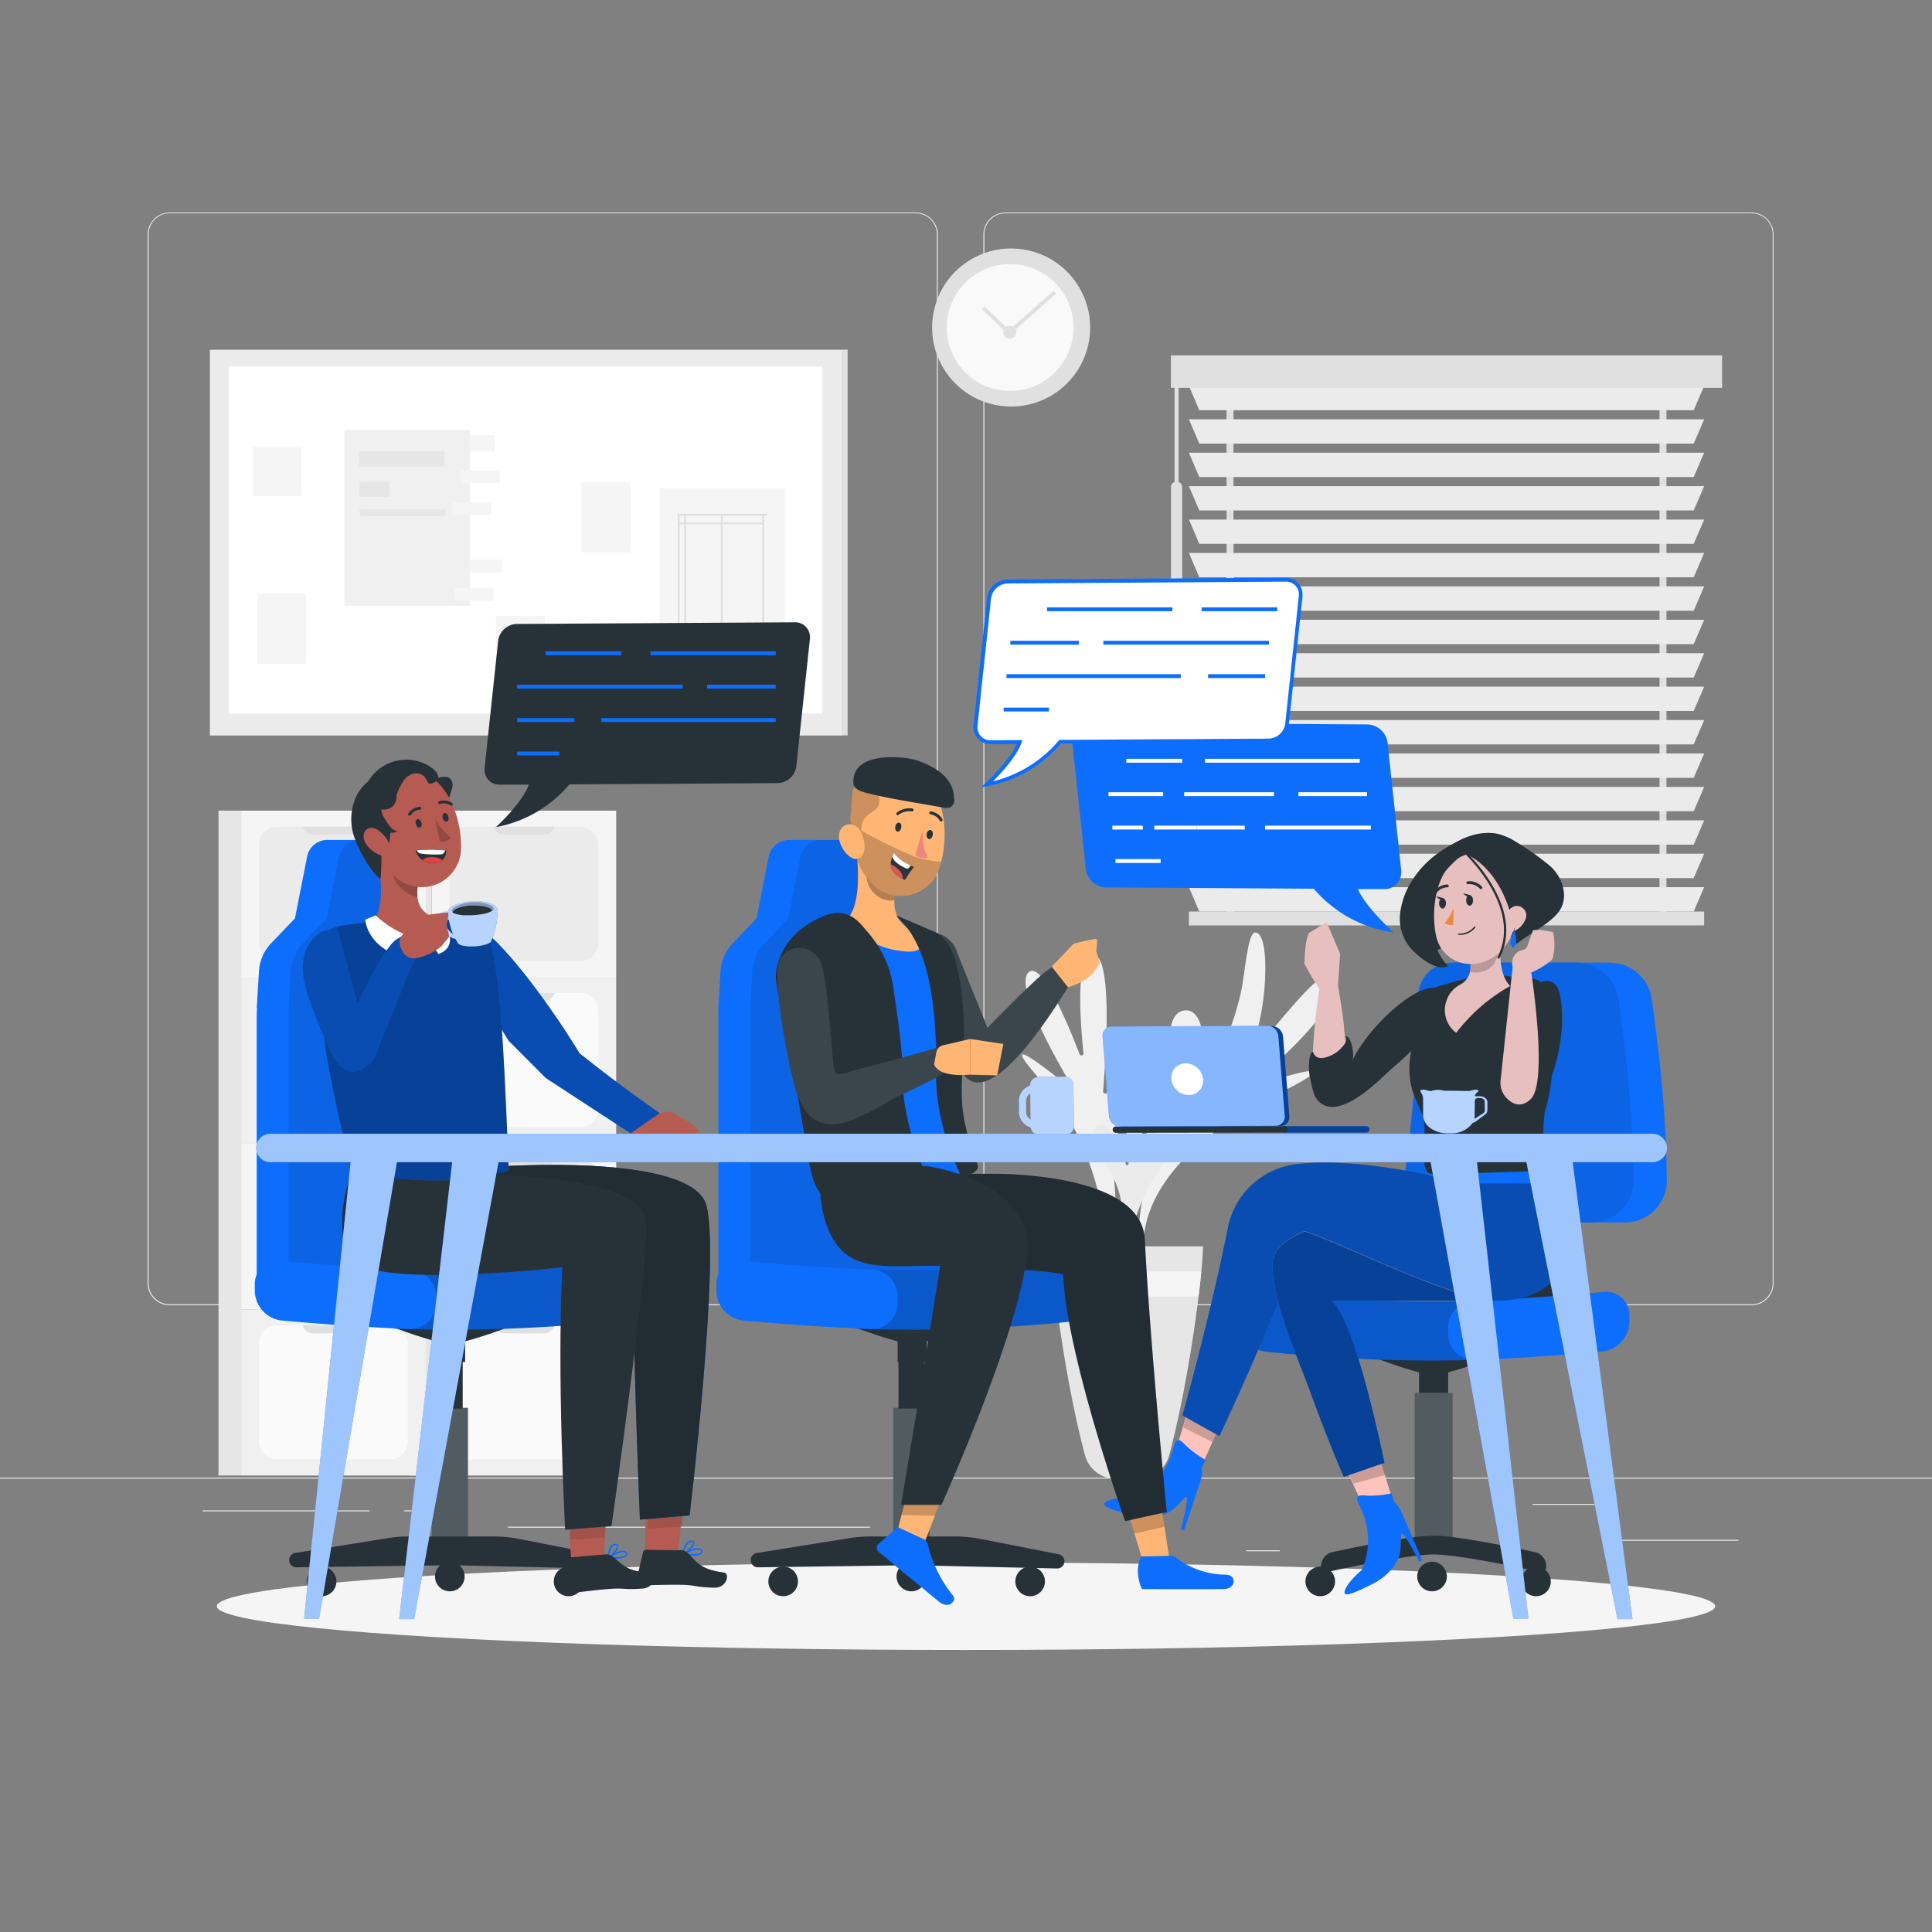 <svg xmlns="http://www.w3.org/2000/svg" viewBox="0 0 500 500"><rect x="0" y="0" width="500" height="500" fill="#808080" stroke="none"/><g id="freepik--background-complete--inject-210"><rect x="416.78" y="398.49" width="33.12" height="0.25" style="fill:#ebebeb"></rect><rect x="322.53" y="401.21" width="8.69" height="0.25" style="fill:#ebebeb"></rect><rect x="396.59" y="389.21" width="19.19" height="0.25" style="fill:#ebebeb"></rect><rect x="52.46" y="390.89" width="43.19" height="0.25" style="fill:#ebebeb"></rect><rect x="104.56" y="390.89" width="6.33" height="0.25" style="fill:#ebebeb"></rect><rect x="131.47" y="395.11" width="93.68" height="0.25" style="fill:#ebebeb"></rect><path d="M237,337.8H43.91a5.71,5.71,0,0,1-5.7-5.71V60.66A5.71,5.71,0,0,1,43.91,55H237a5.71,5.71,0,0,1,5.71,5.71V332.09A5.71,5.71,0,0,1,237,337.8ZM43.91,55.2a5.46,5.46,0,0,0-5.45,5.46V332.09a5.46,5.46,0,0,0,5.45,5.46H237a5.47,5.47,0,0,0,5.46-5.46V60.66A5.47,5.47,0,0,0,237,55.2Z" style="fill:#ebebeb"></path><path d="M453.31,337.8H260.21a5.72,5.72,0,0,1-5.71-5.71V60.66A5.72,5.72,0,0,1,260.21,55h193.1A5.71,5.71,0,0,1,459,60.66V332.09A5.71,5.71,0,0,1,453.31,337.8ZM260.21,55.2a5.47,5.47,0,0,0-5.46,5.46V332.09a5.47,5.47,0,0,0,5.46,5.46h193.1a5.47,5.47,0,0,0,5.46-5.46V60.66a5.47,5.47,0,0,0-5.46-5.46Z" style="fill:#ebebeb"></path><rect y="382.4" width="500" height="0.25" style="fill:#ebebeb"></rect><path d="M287,325.06a.49.49,0,0,1-.17-.36c-.12-2.53-1.64-27.4-16.87-44.43-12.88-14.41.33-4.12,6.07.51a.53.53,0,0,0,.79-.68c-4-6.83-14.18-24.89-10.67-28.41,3.33-3.32,10.19,13.17,13.26,21.17a.53.53,0,0,0,1-.24c-.88-8.47-2.17-26.18,2.6-25.55s3.4,24,2.47,35.45a.53.53,0,0,0,1,.2c2.13-7,6.18-17.45,10.94-14.7,7.05,4.09-10.37,18.42-9.28,34C289.25,317.25,289.53,327.26,287,325.06Z" style="fill:#f0f0f0"></path><path d="M296.12,327.36c.05,0,.12-.24.09-.41-3.32-21.07,19-36.39,34.66-44,3.49-1.69,7.11-3.43,10.08-6-5.8.38-11.6,2.82-17.17,4.68-.73.25-1.12-.51-.48-.95,7.1-4.94,26.89-23.09,21.19-28.38-2.57-2.39-16.78,16.56-20.13,20-.54.55-1.4.06-1-.58,4.41-7.38,5.87-30.66,1.4-30.38-1.89.12-2.61,11-3.6,15.47-1.86,8.31-5.35,16.12-9,23.77-.33.67-1.45.56-1.28-.12,1.27-5.09,1.74-20-4.53-18.94-4.54.78-3.81,9.57-3.85,14.28-.08,8.36-.78,16.93-4.38,24.37C295.66,305.22,292.61,327.78,296.12,327.36Z" style="fill:#f0f0f0"></path><path d="M291.07,329.69a.3.3,0,0,0,.11-.24c.08-1.7,1.1-18.39,11.32-29.82,8.65-9.67-.22-2.77-4.07.34a.36.36,0,0,1-.53-.46c2.71-4.58,9.52-16.7,7.16-19.06s-6.84,8.84-8.9,14.21a.35.35,0,0,1-.68-.17c.59-5.68,1.45-17.57-1.75-17.15s-2.28,16.12-1.66,23.8a.35.35,0,0,1-.69.14c-1.43-4.73-4.16-11.72-7.35-9.87-4.73,2.74,7,12.36,6.23,22.81C289.54,324.45,289.35,331.17,291.07,329.69Z" style="fill:#ebebeb"></path><path d="M302.59,376.61c5.26-19.62,8.73-47.26,8.73-54.06H272.06c0,6.8,3.47,34.44,8.73,54.06a8.25,8.25,0,0,0,8,6.11h5.84A8.26,8.26,0,0,0,302.59,376.61Z" style="fill:#e6e6e6"></path><path d="M310.18,335.54c.3-2.39.53-4.56.72-6.47H272.48c.18,1.91.42,4.08.71,6.47Z" style="fill:#f5f5f5"></path><rect x="111.72" y="209.79" width="47.75" height="43.02" transform="translate(271.19 462.6) rotate(180)" style="fill:#f5f5f5"></rect><rect x="116.33" y="213.94" width="38.54" height="34.71" rx="4.6" transform="translate(271.19 462.6) rotate(180)" style="fill:#ebebeb"></rect><path d="M143.55,213.94a2.87,2.87,0,0,1-2.84,2.08H130.48a2.87,2.87,0,0,1-2.84-2.08Z" style="fill:#e0e0e0"></path><rect x="111.72" y="252.81" width="47.75" height="43.02" transform="translate(271.19 548.63) rotate(180)" style="fill:#f0f0f0"></rect><rect x="116.33" y="256.96" width="38.54" height="34.71" rx="4.6" transform="translate(271.19 548.63) rotate(180)" style="fill:#fafafa"></rect><path d="M143.55,257a2.86,2.86,0,0,1-2.84,2.07H130.48a2.86,2.86,0,0,1-2.84-2.07Z" style="fill:#e0e0e0"></path><rect x="111.72" y="295.83" width="47.75" height="43.02" transform="translate(271.19 634.67) rotate(180)" style="fill:#f5f5f5"></rect><rect x="116.33" y="299.98" width="38.54" height="34.71" rx="4.6" transform="translate(271.19 634.67) rotate(180)" style="fill:#ebebeb"></rect><path d="M143.55,300a2.86,2.86,0,0,1-2.84,2.07H130.48a2.86,2.86,0,0,1-2.84-2.07Z" style="fill:#e0e0e0"></path><rect x="111.72" y="338.84" width="47.75" height="43.02" transform="translate(271.19 720.7) rotate(180)" style="fill:#f0f0f0"></rect><rect x="116.33" y="342.99" width="38.54" height="34.71" rx="4.6" transform="translate(271.19 720.7) rotate(180)" style="fill:#fafafa"></rect><path d="M143.55,343a2.87,2.87,0,0,1-2.84,2.08H130.48a2.87,2.87,0,0,1-2.84-2.08Z" style="fill:#e0e0e0"></path><rect x="105.87" y="209.79" width="5.85" height="172.07" transform="translate(217.59 591.65) rotate(180)" style="fill:#e6e6e6"></rect><rect x="62.4" y="209.79" width="47.75" height="43.02" transform="translate(172.56 462.6) rotate(180)" style="fill:#f5f5f5"></rect><rect x="67.01" y="213.94" width="38.54" height="34.71" rx="4.6" transform="translate(172.56 462.6) rotate(180)" style="fill:#ebebeb"></rect><path d="M94.23,213.94A2.86,2.86,0,0,1,91.4,216H81.16a2.85,2.85,0,0,1-2.83-2.08Z" style="fill:#e0e0e0"></path><rect x="62.4" y="252.81" width="47.75" height="43.02" transform="translate(172.56 548.63) rotate(180)" style="fill:#f0f0f0"></rect><rect x="67.01" y="256.96" width="38.54" height="34.71" rx="4.6" transform="translate(172.56 548.63) rotate(180)" style="fill:#fafafa"></rect><path d="M94.23,257A2.86,2.86,0,0,1,91.4,259H81.16A2.85,2.85,0,0,1,78.33,257Z" style="fill:#e0e0e0"></path><rect x="62.4" y="295.83" width="47.75" height="43.02" transform="translate(172.56 634.67) rotate(180)" style="fill:#f5f5f5"></rect><rect x="67.01" y="299.98" width="38.54" height="34.71" rx="4.6" transform="translate(172.56 634.67) rotate(180)" style="fill:#ebebeb"></rect><path d="M94.23,300a2.86,2.86,0,0,1-2.84,2.07H81.16A2.85,2.85,0,0,1,78.33,300Z" style="fill:#e0e0e0"></path><rect x="62.4" y="338.84" width="47.75" height="43.02" transform="translate(172.56 720.7) rotate(180)" style="fill:#f0f0f0"></rect><rect x="67.01" y="342.99" width="38.54" height="34.71" rx="4.6" transform="translate(172.56 720.7) rotate(180)" style="fill:#fafafa"></rect><path d="M94.23,343a2.87,2.87,0,0,1-2.84,2.08H81.16A2.85,2.85,0,0,1,78.33,343Z" style="fill:#e0e0e0"></path><rect x="56.55" y="209.79" width="5.85" height="172.07" transform="translate(118.95 591.65) rotate(180)" style="fill:#e6e6e6"></rect><rect x="317.43" y="97.33" width="1.8" height="140.37" style="fill:#e0e0e0"></rect><rect x="429.48" y="97.33" width="1.8" height="140.37" style="fill:#e0e0e0"></rect><polygon points="438.33 106.16 310.38 106.16 307.69 99.86 441.04 99.86 438.33 106.16" style="fill:#ebebeb"></polygon><polygon points="438.33 114.81 310.38 114.81 307.69 108.51 441.04 108.51 438.33 114.81" style="fill:#ebebeb"></polygon><polygon points="438.33 123.46 310.38 123.46 307.69 117.16 441.04 117.16 438.33 123.46" style="fill:#ebebeb"></polygon><polygon points="438.33 132.11 310.38 132.11 307.69 125.81 441.04 125.81 438.33 132.11" style="fill:#ebebeb"></polygon><polygon points="438.33 140.75 310.38 140.75 307.69 134.46 441.04 134.46 438.33 140.75" style="fill:#ebebeb"></polygon><polygon points="438.33 149.4 310.38 149.4 307.69 143.1 441.04 143.1 438.33 149.4" style="fill:#ebebeb"></polygon><polygon points="438.33 158.05 310.38 158.05 307.69 151.75 441.04 151.75 438.33 158.05" style="fill:#ebebeb"></polygon><polygon points="438.33 166.7 310.38 166.7 307.69 160.4 441.04 160.4 438.33 166.7" style="fill:#ebebeb"></polygon><polygon points="438.33 175.35 310.38 175.35 307.69 169.05 441.04 169.05 438.33 175.35" style="fill:#ebebeb"></polygon><polygon points="438.33 184 310.38 184 307.69 177.7 441.04 177.7 438.33 184" style="fill:#ebebeb"></polygon><polygon points="438.33 192.65 310.38 192.65 307.69 186.35 441.04 186.35 438.33 192.65" style="fill:#ebebeb"></polygon><polygon points="438.33 201.3 310.38 201.3 307.69 195 441.04 195 438.33 201.3" style="fill:#ebebeb"></polygon><polygon points="438.33 209.95 310.38 209.95 307.69 203.65 441.04 203.65 438.33 209.95" style="fill:#ebebeb"></polygon><polygon points="438.33 218.6 310.38 218.6 307.69 212.3 441.04 212.3 438.33 218.6" style="fill:#ebebeb"></polygon><polygon points="438.33 227.25 310.38 227.25 307.69 220.95 441.04 220.95 438.33 227.25" style="fill:#ebebeb"></polygon><polygon points="438.33 235.9 310.38 235.9 307.69 229.6 441.04 229.6 438.33 235.9" style="fill:#ebebeb"></polygon><rect x="307.68" y="235.9" width="133.35" height="3.6" style="fill:#e0e0e0"></rect><rect x="303.03" y="91.97" width="142.65" height="8.4" style="fill:#e0e0e0"></rect><path d="M304.5,176.53h0a1.45,1.45,0,0,1-1.45-1.45v-49a1.45,1.45,0,0,1,1.45-1.45h0a1.45,1.45,0,0,1,1.45,1.45v49A1.45,1.45,0,0,1,304.5,176.53Z" style="fill:#e0e0e0"></path><rect x="303.97" y="98.68" width="1.05" height="29.1" style="fill:#e0e0e0"></rect><rect x="54.32" y="90.52" width="163.83" height="99.83" style="fill:#ebebeb"></rect><rect x="218.16" y="90.48" width="1.2" height="99.83" style="fill:#e0e0e0"></rect><rect x="59.28" y="94.86" width="0.99" height="89.83" style="fill:#e0e0e0"></rect><rect x="59.18" y="94.86" width="153.63" height="89.83" style="fill:#fff"></rect><rect x="150.52" y="124.79" width="12.66" height="18.18" style="fill:#f5f5f5"></rect><rect x="66.58" y="153.61" width="12.66" height="18.18" style="fill:#f5f5f5"></rect><rect x="65.34" y="115.68" width="12.66" height="12.66" style="fill:#f5f5f5"></rect><rect x="128.32" y="159.4" width="12.66" height="12.66" style="fill:#f5f5f5"></rect><rect x="170.74" y="126.36" width="32.42" height="45.56" style="fill:#f5f5f5"></rect><rect x="175.18" y="132.96" width="23.29" height="0.5" style="fill:#e0e0e0"></rect><rect x="186.57" y="133.44" width="0.5" height="33.74" style="fill:#e0e0e0"></rect><rect x="197.26" y="133.44" width="0.5" height="33.74" style="fill:#e0e0e0"></rect><rect x="177.07" y="133.44" width="0.5" height="33.74" style="fill:#e0e0e0"></rect><rect x="175.4" y="133.44" width="0.5" height="33.74" style="fill:#e0e0e0"></rect><rect x="175.65" y="135.22" width="21.62" height="0.5" style="fill:#e0e0e0"></rect><rect x="120.84" y="109.76" width="4.28" height="9.98" transform="translate(8.23 237.73) rotate(-90)" style="fill:#f5f5f5"></rect><rect x="123.27" y="141.49" width="3.33" height="9.98" transform="translate(-21.56 271.41) rotate(-90)" style="fill:#f5f5f5"></rect><rect x="89.14" y="111.21" width="32.42" height="45.56" style="fill:#f0f0f0"></rect><rect x="121.03" y="148.86" width="3.33" height="9.98" transform="translate(-31.16 276.54) rotate(-90)" style="fill:#f5f5f5"></rect><rect x="122.69" y="118.41" width="3.33" height="9.98" transform="translate(0.96 247.75) rotate(-90)" style="fill:#f5f5f5"></rect><rect x="120.5" y="126.67" width="3.33" height="9.98" transform="translate(-9.5 253.83) rotate(-90)" style="fill:#f5f5f5"></rect><rect x="92.96" y="116.81" width="22.1" height="3.92" style="fill:#e6e6e6"></rect><polygon points="115.41 133.56 93.31 133.56 92.96 131.78 115.06 131.78 115.41 133.56" style="fill:#e6e6e6"></polygon><rect x="92.96" y="124.65" width="7.84" height="3.92" style="fill:#e6e6e6"></rect><circle cx="261.67" cy="84.76" r="20.45" transform="translate(136.09 329.47) rotate(-80.78)" style="fill:#e0e0e0"></circle><circle cx="261.42" cy="84.76" r="16.41" style="fill:#fff;opacity:0.8"></circle><path d="M263,86.12a1.67,1.67,0,0,1-3.33,0,1.67,1.67,0,1,1,3.33,0Z" style="fill:#e0e0e0"></path><polygon points="261.19 86.73 254.13 80.08 254.81 79.36 261.21 85.38 272.67 75.25 273.34 76 261.19 86.73" style="fill:#e0e0e0"></polygon></g><g id="freepik--Shadow--inject-210"><ellipse id="freepik--path--inject-210" cx="250" cy="415.69" rx="193.89" ry="11.32" style="fill:#f5f5f5"></ellipse></g><g id="freepik--character-3--inject-210"><path d="M354.57,350.89h32.91a121.76,121.76,0,0,1-12.69,4.28v5.33h-7.54v-5.33A121.22,121.22,0,0,1,354.57,350.89Z" style="fill:#263238"></path><path d="M401.85,337.21H390.6a72.63,72.63,0,0,0,0-23.54h11.25A72.63,72.63,0,0,1,401.85,337.21Z" style="fill:#263238"></path><rect x="366.14" y="360.5" width="9.77" height="39.38" style="fill:#263238"></rect><rect x="366.14" y="360.5" width="9.77" height="39.38" style="fill:#fff;opacity:0.2"></rect><path d="M420.63,316.37H372.12a8.86,8.86,0,0,1-8.81-10.52c2.33-17.5,3.56-30,3.73-47.63a8.78,8.78,0,0,1,8.92-9.08h40.83a11,11,0,0,1,10.65,9.08c2.4,17.5,3.71,30,3.95,47.63A10.9,10.9,0,0,1,420.63,316.37Z" style="fill:#0D6EFD"></path><path d="M422.79,305.85c-.24-17.66-1.55-30.13-4-47.63a11,11,0,0,0-10.65-9.08H376a8.78,8.78,0,0,0-8.92,9.08c-.17,17.66-1.4,30.13-3.73,47.63a8.86,8.86,0,0,0,8.81,10.52H412A10.9,10.9,0,0,0,422.79,305.85Z" style="fill:#0D6EFD"></path><path d="M422.79,305.85c-.24-17.66-1.55-30.13-4-47.63a11,11,0,0,0-10.65-9.08H376a8.78,8.78,0,0,0-8.92,9.08c-.17,17.66-1.4,30.13-3.73,47.63a8.86,8.86,0,0,0,8.81,10.52H412A10.9,10.9,0,0,0,422.79,305.85Z" style="opacity:0.1"></path><path d="M400.18,405.38a1.45,1.45,0,0,1-1.75,1.42c-5.31-1.16-21.2-4.51-27.41-4.51s-22.09,3.35-27.4,4.51a1.45,1.45,0,0,1-1.75-1.42h0a3.79,3.79,0,0,1,3-3.71c6.21-1.34,20.38-4.24,26.15-4.24s20,2.9,26.16,4.24a3.79,3.79,0,0,1,3,3.71Z" style="fill:#263238"></path><path d="M393.69,409.27a3.83,3.83,0,1,0,3.83-3.83,3.83,3.83,0,0,0-3.83,3.83Z" style="fill:#263238"></path><path d="M345.51,409.27a3.83,3.83,0,1,1-3.83-3.83,3.83,3.83,0,0,1,3.83,3.83Z" style="fill:#263238"></path><path d="M374.44,408a3.83,3.83,0,1,1-3.83-3.83,3.84,3.84,0,0,1,3.83,3.83Z" style="fill:#263238"></path><path d="M385.79,336.47a397.5,397.5,0,0,1-58.24-2.06,6.3,6.3,0,0,0-7.19,6.38v.95a8.27,8.27,0,0,0,7.19,8.05,397.5,397.5,0,0,0,58.24,2Z" style="fill:#0D6EFD"></path><path d="M385.79,336.47a397.5,397.5,0,0,1-58.24-2.06,6.3,6.3,0,0,0-7.19,6.38v.95a8.27,8.27,0,0,0,7.19,8.05,397.5,397.5,0,0,0,58.24,2Z" style="opacity:0.2"></path><path d="M414.88,349.75c-11.13,1-22.09,1.77-33.25,2.22a6.68,6.68,0,0,1-6.85-6.71v-1.71a7,7,0,0,1,6.85-6.95c11.16-.45,22.12-1.19,33.25-2.23a6,6,0,0,1,6.81,6v1.71A7.86,7.86,0,0,1,414.88,349.75Z" style="fill:#0D6EFD"></path><polygon points="309.9 381.82 302.15 382.4 308.86 360.33 315.32 369.79 309.9 381.82" style="fill:#ffc3bd"></polygon><g style="opacity:0.2"><polygon points="309.01 360.03 306.22 369.43 313.8 373.2 315.48 369.49 309.01 360.03"></polygon></g><path d="M311,380.06a6.6,6.6,0,0,1-.28,3c-1.12,3.57-4.28,13-4.28,13l-.8-.23s1.21-4.75,1.52-7.24-.77-.64-2.86,1.44-6.32,3.44-11.51,2.08c-6.08-1.6-8.44-2.59-6.22-3.64s6.51-.9,6.51-.9a19.24,19.24,0,0,0,10.66-13.15c.56-2.26,1.5-2,2.61-.87a24.47,24.47,0,0,0,5.67,4.28A11.7,11.7,0,0,0,311,380.06Z" style="fill:#0D6EFD"></path><polygon points="361.22 390.8 355.79 396.37 346.19 375.4 357.31 378.2 361.22 390.8" style="fill:#ffc3bd"></polygon><g style="opacity:0.2"><polygon points="346.11 375.07 350.25 383.96 358.43 381.76 357.22 377.87 346.11 375.07"></polygon></g><path d="M360.86,388.77a6.67,6.67,0,0,1,1.79,2.44c1.54,3.42,5.42,12.59,5.42,12.59l-.75.35s-2.25-4.35-3.66-6.42-1,0-1.19,3-2.45,6.76-7.24,9.18c-5.62,2.84-8,3.66-7.07,1.4s4.28-5,4.28-5a19.24,19.24,0,0,0-.74-16.91c-1.08-2.07-.22-2.51,1.39-2.38a24.18,24.18,0,0,0,7.07-.56A12,12,0,0,0,360.86,388.77Z" style="fill:#0D6EFD"></path><path d="M383.44,336.58h-39c6.36,4.54,13.85,42,13.85,42l-10.5,3.64s-3-6.46-8.63-21.8c-2.86-7.76-6.31-15.72-8.33-23.52v0a55.13,55.13,0,0,1-1.43-7.31q-.07-.56-.12-1.11c0-.24,0-.48,0-.71s0-.4,0-.6V327c0-.16,0-.32.07-.48l0-.12a4.21,4.21,0,0,1,.12-.48.14.14,0,0,1,0-.07,5.05,5.05,0,0,1,.18-.55l0-.1a5.05,5.05,0,0,1,.24-.53.31.31,0,0,1,.05-.1c.08-.16.17-.31.26-.46a8.59,8.59,0,0,1,.72-1l.09-.1.41-.45a11,11,0,0,1,1-.92.1.1,0,0,1,.05,0l.58-.45.62-.44.66-.42c.45-.27.93-.54,1.43-.79,0,0,0,0,.05,0l1.33-.63.46-.2s.05,0,.06,0h0c4.36,1.41,12.37,5.06,21,8.72,9.71,4.14,20.16,8.27,26.89,9.13A15.44,15.44,0,0,1,383.44,336.58Z" style="fill:#0D6EFD"></path><path d="M383.44,336.58h-39c6.36,4.54,13.85,42,13.85,42l-10.5,3.64s-3-6.46-8.63-21.8c-2.86-7.76-6.31-15.72-8.33-23.52v0a55.13,55.13,0,0,1-1.43-7.31q-.07-.56-.12-1.11c0-.24,0-.48,0-.71s0-.4,0-.6V327c0-.16,0-.32.07-.48l0-.12a4.21,4.21,0,0,1,.12-.48.14.14,0,0,1,0-.07,5.05,5.05,0,0,1,.18-.55l0-.1a5.05,5.05,0,0,1,.24-.53.31.31,0,0,1,.05-.1c.08-.16.17-.31.26-.46a8.59,8.59,0,0,1,.72-1l.09-.1.41-.45a11,11,0,0,1,1-.92.1.1,0,0,1,.05,0l.58-.45.62-.44.66-.42c.45-.27.93-.54,1.43-.79,0,0,0,0,.05,0l1.33-.63.46-.2s.05,0,.06,0h0c4.36,1.41,12.37,5.06,21,8.72,9.71,4.14,20.16,8.27,26.89,9.13A15.44,15.44,0,0,1,383.44,336.58Z" style="opacity:0.4"></path><path d="M385.62,336.43c-6.73-.86-17.18-5-26.89-9.13-8.58-3.66-16.59-7.31-21-8.72,13-5.45,36.18-5.32,36.18-5.32s6-5.7,12.67-7.06a14,14,0,0,1,2.73-.29l.19.26C401.13,321.61,396.87,334.93,385.62,336.43Z" style="fill:#0D6EFD"></path><path d="M341.46,285.2c5.66,5.18,16.81-7.08,18.6-8.54,3.84-3.13,15.13-13.68,14.53-17.34-1.76-10.77-19.45,4.49-24.55,15Z" style="fill:#263238"></path><path d="M391.09,252.79c2.84.61,5.92-.42,7.92,1.69s2.84,5.07,3.13,8a53.23,53.23,0,0,1-.63,12.08q-.93,7.29-1.88,14.58a43.88,43.88,0,0,0,.46,12v0a1.94,1.94,0,0,1-1.1,2.09s-22.07.76-28.49.52c-3.41-.13-1.07-9.1-2.11-14.33-.23-1.16-2.52-5.95-2.86-7.18-1.58-5.79-.53-9.77.94-15.59,1.07-4.23,1.5-10.33,3.66-10.79C374,255,383.17,251.11,391.09,252.79Z" style="fill:#263238"></path><path d="M394.25,256.93c.29-.44,8.05-7,9.46.57,2,10.51-2.1,20.85-2.1,20.85s-.93,11.37-4.23,12.51-6.45,1.41-7.56-.53a11.57,11.57,0,0,1-1.11-4.86S389.1,264.78,394.25,256.93Z" style="fill:#263238"></path><path d="M388.87,238.37c-.8,4.84-1.48,13.68,2,16.79a45.41,45.41,0,0,0-14,12.14,7.32,7.32,0,0,1-2.57-8.16,7.16,7.16,0,0,1,3.56-4.3c3.28-1.8,3-5.18,2.07-8.36Z" style="fill:#e8bfbf"></path><path d="M387.77,246.58l-3.16,1.21a10.51,10.51,0,0,1-4.23.69h0a6.85,6.85,0,0,1,0,3,6,6,0,0,0,6.26-2A10.6,10.6,0,0,0,387.77,246.58Z" style="opacity:0.2;isolation:isolate"></path><path d="M400.27,303.29l.92,2.92c.13.23-.13.47-.52.48l-33.24,1c-.3,0-.54-.13-.57-.32l-.38-2.94c0-.2.22-.38.54-.4l32.67-1A.6.6,0,0,1,400.27,303.29Z" style="fill:#0D6EFD"></path><path d="M330.32,324.1a7.57,7.57,0,0,1,.72-1A8.59,8.59,0,0,0,330.32,324.1Z" style="fill:#0D6EFD"></path><path d="M332.53,321.61a11,11,0,0,0-1,.92A8.75,8.75,0,0,1,332.53,321.61Z" style="fill:#0D6EFD"></path><path d="M330.32,324.1a7.57,7.57,0,0,1,.72-1A8.59,8.59,0,0,0,330.32,324.1Z" style="opacity:0.6"></path><path d="M332.53,321.61a11,11,0,0,0-1,.92A8.75,8.75,0,0,1,332.53,321.61Z" style="opacity:0.6"></path><path d="M344.14,281.79a13.48,13.48,0,0,1-4.18-6.7,13.87,13.87,0,0,1-.19-2.79,156,156,0,0,1,1.68-16.38l4.7-1.55s1.46,8.06,1.78,12.49c.07.87.17,1.9.27,3,.21,2,.46,4.15.69,6Z" style="fill:#e8bfbf"></path><path d="M341.45,285.2c-1.44-1.32-1.68-2.92-2.43-6.32-.71-3.22.09-7.14.75-6.58a.71.71,0,0,1,.19.28c1.13,2.69,5.57.33,6.83-1a9.54,9.54,0,0,0,1.41-1.73,1.45,1.45,0,0,0,0-1.63c1.36-.57,2.45,4.8,1.8,6.12l-.33,1a13.7,13.7,0,0,1-2.47,4.43l-2.47,3Z" style="fill:#263238"></path><path d="M346.27,255.06l.56-8.2a33,33,0,0,1-4.53,1.75c-2.28.78-5.36-.6-4.67.89a64.14,64.14,0,0,0,3.82,6.42Z" style="fill:#e8bfbf"></path><path d="M346.83,246.86l-3.49-8.21-4.59,2.81c-1.27,2.75-1.12,8-1.12,8S344,249.78,346.83,246.86Z" style="fill:#e8bfbf"></path><path d="M370.63,224.58c-3.5,6.63-2.65,15,1.07,21.55,6.37-4.32,15.62-.88,22.18-4.85,4.38-2.66,6.45-8.4,5.32-13.4-1.21-5.4-7.06-11.72-12.74-12.27C380.09,215,373.58,219,370.63,224.58Z" style="fill:#263238"></path><path d="M392.22,227.2a10.19,10.19,0,0,0-13.16-5.9c-7.44,2.78-8.83,13.88-7.44,20.7,1.5,7.6,10.6,10.06,16.49,4.37,3.93-3.78,4.05-7,4.73-14.49A10.36,10.36,0,0,0,392.22,227.2Z" style="fill:#e8bfbf"></path><path d="M376.08,239.36a2.63,2.63,0,0,1-2.17-.47,16,16,0,0,0,2.3-3.86Z" style="fill:#ed893e"></path><path d="M381.78,240.06a.17.17,0,0,0,0-.25.18.18,0,0,0-.25,0,4.81,4.81,0,0,1-4,1.8.19.19,0,0,0-.18.17h0a.16.16,0,0,0,.17.17,5.06,5.06,0,0,0,4.31-1.94Z" style="fill:#263238"></path><path d="M381.52,218.4a7.6,7.6,0,0,0-1.79,2.77c8,4,12.1,14.31,12.48,23.32,3-2.46,8.37-5.07,11-8.27,2.92-3.59,1.44-8.86-1.93-12a71.14,71.14,0,0,0-9.7-6.8A8.21,8.21,0,0,0,381.52,218.4Z" style="fill:#263238"></path><path d="M395,237a2.48,2.48,0,0,0-2.38-2.56c-1.88,0-3.12,2.31-3.4,3.94-.28,1.8.81,3.35,2.59,2.61a5.49,5.49,0,0,0,2.94-3A2.54,2.54,0,0,0,395,237Z" style="fill:#e8bfbf"></path><path d="M381.22,233c0,.75-.37,1.37-.86,1.39s-.91-.58-.92-1.35.37-1.37.85-1.39S381.2,232.21,381.22,233Z" style="fill:#263238"></path><path d="M374.21,233.74c0,.75-.36,1.37-.85,1.39s-.91-.58-.93-1.34.37-1.38.86-1.4S374.2,233,374.21,233.74Z" style="fill:#263238"></path><path d="M373.51,232.43l-1.82-.47S372.65,233.35,373.51,232.43Z" style="fill:#263238"></path><path d="M383.34,230.09a.46.46,0,0,0,.17-.09.38.38,0,0,0,0-.53h0a4.26,4.26,0,0,0-3.71-1.37.38.38,0,0,0-.3.43.36.36,0,0,0,.42.29A3.63,3.63,0,0,1,383,230,.36.36,0,0,0,383.34,230.09Z" style="fill:#263238"></path><path d="M371.54,231.36a.29.29,0,0,0,.14-.13,3.63,3.63,0,0,1,2.86-1.59.37.37,0,0,0,.39-.35h0a.38.38,0,0,0-.36-.38,4.38,4.38,0,0,0-3.49,1.91.37.37,0,0,0,.06.52.38.38,0,0,0,.4,0Z" style="fill:#263238"></path><path d="M380.51,231.66l-1.82-.47S379.66,232.58,380.51,231.66Z" style="fill:#263238"></path><path d="M369.59,235.12c-.23,4.64,1.91,11.65,5.19,14.92-3.06,1.35-7.16-2-9.48-4.38a11.85,11.85,0,0,1-2.95-9.23,20,20,0,0,1,3.56-9.23c3-4.56,7.52-7.69,12.45-10,1-.47,2.53-.67,2.85.37.22.72-.39,1.4-.95,1.91C374.87,224.33,370.76,227.64,369.59,235.12Z" style="fill:#263238"></path><path d="M387.74,248.05l-.06,0a.27.27,0,0,1-.12-.37c5.68-11-4.71-22.91-8-26.3a.28.28,0,0,1,.39-.39c3.39,3.46,14,15.62,8.13,26.94A.27.27,0,0,1,387.74,248.05Z" style="fill:#263238"></path><polygon points="391.96 240.11 390.74 244.19 391.62 245.35 392.46 244.22 391.96 240.11" style="fill:#0D6EFD"></polygon><path d="M391.45,250.46c0-.26-.07-.61-.1-1a3.41,3.41,0,0,1,2.78-3.64h.05a1.42,1.42,0,0,0,1.08-.93c.62-1.79.86-2.34,1.45-4.1,1.62-.39,3.53.21,5.2.39a14.31,14.31,0,0,1,.09,6.11,2.66,2.66,0,0,1-.51,1.25,21.58,21.58,0,0,1-5,3.07C395,252.06,393,250.61,391.45,250.46Z" style="fill:#e8bfbf"></path><path d="M396.29,251.67s4.41,28.44-.13,32.77c-2.67,2.55-5,1.14-6.42-.45a5.67,5.67,0,0,1-1.39-4.38l3.1-29.15S394.51,248.69,396.29,251.67Z" style="fill:#e8bfbf"></path><path d="M398.12,334.27a18.61,18.61,0,0,1-4,1.55c-.35.09-.71.18-1.07.25a24.14,24.14,0,0,1-5.13.53,15,15,0,0,1-1.71-.1l-.62-.07-.64-.09c-.63-.1-1.28-.22-2-.36s-1.5-.34-2.29-.55l-.77-.21q-1.47-.41-3-.9l-1.05-.34c-2-.65-4-1.4-6.14-2.2l-.83-.32c-2.68-1-5.41-2.16-8.11-3.29l-2.06-.87c-8.58-3.66-16.59-7.31-21-8.72h0s0,0-.06,0l-.46.2-1.33.63s0,0-.05,0c-.5.25-1,.52-1.43.79l-.66.42-.62.44-.58.45a.1.1,0,0,0-.05,0,11,11,0,0,0-1,.92l-.41.45-.09.1a8.59,8.59,0,0,0-.72,1c-.09.15-.18.3-.26.46a.31.31,0,0,0-.05.1,5.05,5.05,0,0,0-.24.53l0,.1a5.05,5.05,0,0,0-.18.55.14.14,0,0,0,0,.07,4.21,4.21,0,0,0-.12.48l0,.12c0,.16-.05.32-.07.48v.15q0,.3,0,.6c0,.23,0,.47,0,.71s.07.74.12,1.11a55.13,55.13,0,0,0,1.43,7.31c-1.41,3.49-2.84,6.93-4.24,10.21l-1.38,3.22c-1.59,3.7-3.11,7.13-4.45,10.14q-.3.65-.57,1.26l-1.56,3.45c-.17.35-.32.7-.47,1l-1.8,3.9c-.07.14-.14.28-.2.42s-.12.26-.18.38-.11.23-.16.34c-.41.87-.28.58-.28.58L306,366.31s7.13-25.25,11.77-48.56a20.6,20.6,0,0,1,17.84-16.49c18.26-2.08,43.42,5.06,43.42,5.06h1.7l4-.06,1.91,0H387l1.6,0H391c3.18,0,6.44-.06,9,0C408.82,321.25,405.46,330.32,398.12,334.27Z" style="fill:#0D6EFD"></path><g style="opacity:0.3"><path d="M398.12,334.27a18.61,18.61,0,0,1-4,1.55c-.35.09-.71.18-1.07.25a24.14,24.14,0,0,1-5.13.53,15,15,0,0,1-1.71-.1l-.62-.07-.64-.09c-.63-.1-1.28-.22-2-.36s-1.5-.34-2.29-.55l-.77-.21q-1.47-.41-3-.9l-1.05-.34c-2-.65-4-1.4-6.14-2.2l-.83-.32c-2.68-1-5.41-2.16-8.11-3.29l-2.06-.87c-8.58-3.66-16.59-7.31-21-8.72h0s0,0-.06,0l-.46.2-1.33.63s0,0-.05,0c-.5.25-1,.52-1.43.79l-.66.42-.62.44-.58.45a.1.1,0,0,0-.05,0,11,11,0,0,0-1,.92l-.41.45-.09.1a8.59,8.59,0,0,0-.72,1c-.09.15-.18.3-.26.46a.31.31,0,0,0-.05.1,5.05,5.05,0,0,0-.24.53l0,.1a5.05,5.05,0,0,0-.18.55.14.14,0,0,0,0,.07,4.21,4.21,0,0,0-.12.48l0,.12c0,.16-.05.32-.07.48v.15q0,.3,0,.6c0,.23,0,.47,0,.71s.07.74.12,1.11a55.13,55.13,0,0,0,1.43,7.31c-1.41,3.49-2.84,6.93-4.24,10.21l-1.38,3.22c-1.59,3.7-3.11,7.13-4.45,10.14q-.3.65-.57,1.26l-1.56,3.45c-.17.35-.32.7-.47,1l-1.8,3.9c-.07.14-.14.28-.2.42s-.12.26-.18.38-.11.23-.16.34c-.41.87-.28.58-.28.58L306,366.31s7.13-25.25,11.77-48.56a20.6,20.6,0,0,1,17.84-16.49c18.26-2.08,43.42,5.06,43.42,5.06h1.7l4-.06,1.91,0H387l1.6,0H391c3.18,0,6.44-.06,9,0C408.82,321.25,405.46,330.32,398.12,334.27Z"></path></g></g><g id="freepik--character-2--inject-210"><rect x="231.18" y="364.34" width="9.37" height="39.11" style="fill:#263238"></rect><rect x="231.18" y="364.34" width="9.37" height="39.11" style="fill:#fff;opacity:0.2"></rect><rect x="232.52" y="339.56" width="6.68" height="24.97" style="fill:#263238"></rect><polygon points="239.2 344.19 232.52 346.63 232.52 339.56 239.2 339.56 239.2 344.19" style="opacity:0.2;isolation:isolate"></polygon><path d="M262.77,409.27a3.83,3.83,0,1,0,3.83-3.83,3.84,3.84,0,0,0-3.83,3.83Z" style="fill:#263238"></path><path d="M206.51,409.27a3.83,3.83,0,1,1-3.83-3.83,3.83,3.83,0,0,1,3.83,3.83Z" style="fill:#263238"></path><path d="M239.69,408a3.83,3.83,0,1,1-3.83-3.83,3.83,3.83,0,0,1,3.83,3.83Z" style="fill:#263238"></path><path d="M194.34,404.13a1.85,1.85,0,0,0,1.88,1.49l39.95-.54,37.41.84a1.86,1.86,0,0,0,.42-3.68l-20.43-4a34.74,34.74,0,0,0-6.43-.6H225.19a34.47,34.47,0,0,0-6.42.6l-23,3.68A1.85,1.85,0,0,0,194.34,404.13Z" style="fill:#263238"></path><path d="M193.72,339.46v.09H195A9.65,9.65,0,0,1,193.72,339.46Z" style="fill:#263238"></path><path d="M247.2,263.06a1.21,1.21,0,0,1,0,.19v68.4H185.9V262.54A11.67,11.67,0,0,1,186,261l-.1,0,.58-9.63a11.44,11.44,0,0,1,3.18-7.26l6.13-6.42,3.16-16a5.33,5.33,0,0,1,5.22-4.3h14.14a5.34,5.34,0,0,1,5,3.6l5.92,17.26,11.29,6.95a11.48,11.48,0,0,1,5.34,8.1l1.47,9.82Z" style="fill:#0D6EFD"></path><path d="M247.2,263.06a1.21,1.21,0,0,1,0,.19v68.4H194.12V262.54a11.67,11.67,0,0,1,.1-1.56l-.1,0,.58-9.63a11.44,11.44,0,0,1,3.18-7.26L204,237.7l3.16-16a5.33,5.33,0,0,1,5.22-4.3h5.92a5.34,5.34,0,0,1,5,3.6l5.92,17.26,11.29,6.95a11.48,11.48,0,0,1,5.34,8.1l1.47,9.82Z" style="opacity:0.1"></path><path d="M252.52,342.87H219.61a121.76,121.76,0,0,0,12.69,4.28v5.33h7.54v-5.33A121.22,121.22,0,0,0,252.52,342.87Z" style="fill:#263238"></path><path d="M221.3,328.45a397.64,397.64,0,0,0,58.25-2.06,6.31,6.31,0,0,1,7.19,6.38v1a8.28,8.28,0,0,1-7.19,8,397.64,397.64,0,0,1-58.25,2.06Z" style="fill:#0D6EFD"></path><path d="M221.3,328.45a397.64,397.64,0,0,0,58.25-2.06,6.31,6.31,0,0,1,7.19,6.38v1a8.28,8.28,0,0,1-7.19,8,397.64,397.64,0,0,1-58.25,2.06Z" style="opacity:0.2"></path><path d="M192.22,341.73c11.12,1,22.08,1.78,33.24,2.22a6.67,6.67,0,0,0,6.85-6.71v-1.7a7,7,0,0,0-6.85-7c-11.16-.45-22.12-1.18-33.24-2.23a6,6,0,0,0-6.82,6v1.7A7.85,7.85,0,0,0,192.22,341.73Z" style="fill:#0D6EFD"></path><path d="M283.7,246.09l.93,3.13-1.76,2.6a14.15,14.15,0,0,1-6.47,3.67,3.31,3.31,0,0,1-3.47-1.49l-.37-.59a4,4,0,0,1-.39-.84c-.53-1.62-.06-2.59,1.24-3.68l4.44-4.66a57.51,57.51,0,0,1,5.78-1.27C284.23,242.91,283.76,245.49,283.7,246.09Z" style="fill:#ffb573"></path><path d="M255.56,266s13.25-13.67,15.77-15.05l.91-.7,4.16,5.26c-.58.59-20.13,34.46-27.53,21.82-1.38-2.37-2.66-4.72-3.83-7.1-.61-1.23-4.31-8.73-4.87-10L239.6,259c-2.69-6-3.68-13,1.87-17.11h0c2.08-.91,5.49,1.56,6.29,4.78Z" style="fill:#263238"></path><g style="opacity:0.1"><path d="M255.56,266s13.25-13.67,15.77-15.05l.91-.7,4.16,5.26c-.58.59-20.13,34.46-27.53,21.82-1.38-2.37-2.66-4.72-3.83-7.1-.61-1.23-4.31-8.73-4.87-10L239.6,259c-2.69-6-3.68-13,1.87-17.11h0c2.08-.91,5.49,1.56,6.29,4.78Z" style="fill:#fff"></path></g><g id="freepik--character-2--inject-102--inject-210"><polygon points="300.12 387.08 302.69 403.77 295.66 403.77 290.68 387.08 300.12 387.08" style="fill:#ffb573"></polygon><path d="M302.92,402.65l-7.26.16a.54.54,0,0,0-.59.52h0a9.68,9.68,0,0,0-.39,5.25c.28,1.35.67,2.66,1.09,2.67,3.27,0,12,.08,20.67,0,3.63.08,3.63-3.72.83-3.72a21.4,21.4,0,0,1-12.88-4.37A2.52,2.52,0,0,0,302.92,402.65Z" style="fill:#0D6EFD"></path><polygon points="301.36 395.13 300.12 387.08 290.68 387.08 293.62 396.89 301.36 395.13" style="opacity:0.2"></polygon><polygon points="244.54 385.68 239.08 399.64 231.38 399.64 234.89 385.88 244.54 385.68" style="fill:#ffb573"></polygon><polygon points="233.31 392.07 234.81 384.47 244.54 385.68 242.05 392.28 233.31 392.07" style="opacity:0.2"></polygon><path d="M239.29,398.44l-6.47-3a.55.55,0,0,0-.79,0h0l-4.85,4.3a1.41,1.41,0,0,0,.27,1.95c2.52,1.92,4.24,3.6,7.39,6.07,1.93,1.52,5.56,4.68,8.23,6.78s4.56-.46,3.6-1.56a33.07,33.07,0,0,1-6.57-13.35A2.3,2.3,0,0,0,239.29,398.44Z" style="fill:#0D6EFD"></path></g><path d="M251.08,307c-8.28-22.35-2.84-42.91-3.88-54.29a13,13,0,0,0-10.48-11.56c-5.66-1.1-12.65-2.32-19.32-3.22a12.3,12.3,0,0,0-1.92-.12,13.07,13.07,0,0,0-12.89,13.24C203.17,284.81,214,307,214,307l17.45-.07Z" style="fill:#0D6EFD"></path><path d="M232.15,228.53c-1.19,4.61-1.57,10.35,4.88,12.74,1.79,2.85,2.67,5.86-4.23,4.79a21.18,21.18,0,0,1-13.9-7.87c4.13-3.61,3.37-14.68,2.33-20.93Z" style="fill:#ffb573"></path><path d="M255.41,303.78s40-1.08,40.87,17c1.27,26,5.67,70.52,5.67,70.52l-10.78,2.36s-15.38-43.55-16-63.88c-16.08-3.2-40.24,1.65-45.1-8.91a28.38,28.38,0,0,1-1.83-17.12Z" style="fill:#263238"></path><g style="opacity:0.1"><path d="M255.41,303.78s40-1.08,40.87,17c1.27,26,5.67,70.52,5.67,70.52l-10.78,2.36s-15.38-43.55-16-63.88c-16.08-3.2-40.24,1.65-45.1-8.91a28.38,28.38,0,0,1-1.83-17.12Z"></path></g><path d="M240,301.8s27.09,3.81,25.82,21.91c-1.4,19.81-22.16,65.74-22.16,65.74H233.19s7-41.68,10.13-61.87c-14.62,0-23.76,1.91-28.63-8.67a28.3,28.3,0,0,1-1.82-17.12Z" style="fill:#263238"></path><path d="M242.81,241.56c2.31,1.95,6,5.1,6.66,23.91.2,6-.73,12-.57,18,.18,6.94,1.85,11.82,4.23,18.33,0,1.55-2.34,2.42-4.33,2.83-4.12-9-6.71-17.63-6.55-27.55.56-35.51-10.52-38.82-10.11-40.09Z" style="fill:#263238"></path><path d="M227.12,231.91a5.76,5.76,0,0,0,4.37,1.06,20.89,20.89,0,0,1,.24-3.35l-7.15-5.88a15.06,15.06,0,0,0-.3,2.31A6.54,6.54,0,0,0,227.12,231.91Z" style="opacity:0.3;isolation:isolate"></path><path d="M237.82,201.24c7.56,4.27,7.64,16.36,5.31,23.35a10.47,10.47,0,0,1-18.35,3.08c-3.7-4.68-3.17-9.4-3-17.51S230.25,197,237.82,201.24Z" style="fill:#ffb573"></path><path d="M236.57,221.65a28.81,28.81,0,0,0,7,1.41,11.42,11.42,0,0,1-4.13,6.7,10.48,10.48,0,0,1-14.67-2.09c-3-3.83-4-6.42-3.09-13.41A133,133,0,0,0,236.57,221.65Z" style="opacity:0.2;isolation:isolate"></path><path d="M222.82,216.63a2.3,2.3,0,0,0-1-1.9,5.47,5.47,0,0,1-1.5-1.61,4.13,4.13,0,0,1-.18-2l.45-5.73c.34-4.42,7.17-1.83,7,1.86-.14,2.52-1.92,2.57-3.4,4.07C222.48,213.1,223.12,214.58,222.82,216.63Z" style="fill:#ffb573"></path><path d="M222.82,216.63a2.3,2.3,0,0,0-1-1.9,5.47,5.47,0,0,1-1.5-1.61,4.13,4.13,0,0,1-.18-2l.45-5.73c.34-4.42,7.17-1.83,7,1.86-.14,2.52-1.92,2.57-3.4,4.07C222.48,213.1,223.12,214.58,222.82,216.63Z" style="opacity:0.2;isolation:isolate"></path><path d="M220.57,213.4c2.27.51,3.23,3.77,3.17,5.86,0,2.37-1.76,3.92-3.73,2.49a7.37,7.37,0,0,1-2.84-4.56C216.77,214.94,218.3,212.89,220.57,213.4Z" style="fill:#ffb573"></path><path d="M232.58,210.84A4.6,4.6,0,0,1,236,210h0a.37.37,0,0,0,.42-.31.41.41,0,0,0-.33-.46,5.27,5.27,0,0,0-4,1.09h0a.37.37,0,0,0,0,.54.34.34,0,0,0,.17.11A.36.36,0,0,0,232.58,210.84Z" style="fill:#263238"></path><path d="M243.77,212.5l0,0a.37.37,0,0,0,.11-.51,4.06,4.06,0,0,0-3-2h0a.36.36,0,0,0-.36.36.41.41,0,0,0,.37.42,3.23,3.23,0,0,1,2.33,1.64.43.43,0,0,0,.32.2A.38.38,0,0,0,243.77,212.5Z" style="fill:#263238"></path><path d="M236.51,224.4a35.07,35.07,0,0,0-2.29,3.32c-.18-.07-.36-.14-.54-.23-2.43-1.05-3.12-2.52-3.15-3.82a5.41,5.41,0,0,1,.92-2.92c.87,1.5,3.05,2.69,4.24,3.27C236.19,224.27,236.51,224.4,236.51,224.4Z" style="fill:#2e353a"></path><path d="M235.69,224l-.35.48a.72.72,0,0,1-.89.24c-1.8-.85-3-1.75-3.42-2.71a.66.66,0,0,1,0-.58,5,5,0,0,1,.39-.7C232.32,222.25,234.5,223.44,235.69,224Z" style="fill:#fff"></path><path d="M233.68,227.49c-2.43-1.05-3.12-2.52-3.15-3.82a6.93,6.93,0,0,1,2.41,1.82A3.37,3.37,0,0,1,233.68,227.49Z" style="fill:#de5753"></path><path d="M240.84,214.81c.42.08.66.68.54,1.33s-.58,1.11-1,1-.66-.68-.54-1.33S240.42,214.73,240.84,214.81Z" style="fill:#263238"></path><path d="M232.71,212.89c.42.07.66.67.53,1.32s-.58,1.12-1,1-.66-.68-.53-1.32S232.28,212.81,232.71,212.89Z" style="fill:#263238"></path><path d="M236.85,221.38s1.79,1.18,3.26.5c-1.22-2.71-1.05-2.1-1.42-6.71Z" style="fill:#ed847e"></path><path d="M240.76,306s-9.84,3.81-12.09,4.56a28.43,28.43,0,0,1-8.1,1.86,10,10,0,0,1-7.67-2.86c-2.35-2.51-3.08-6.32-3.69-9.88Q206.5,284,203.8,268.27c-.89-5.16-3.14-12.93-3-15.89.35-5.44,3.82-11.87,12.64-15.41,3.43-1.37,6.82-.84,9.71,2.61,1.72,2.07,6.75,7,8,15.76,1,7,2.52,16.07,2.43,23.18C233.5,287.85,237.21,299.64,240.76,306Z" style="fill:#263238"></path><path d="M201.33,249.51c-1,9.11,4,32.07,5,33.45,4.13,13.32,15.47,6.14,17.12,5.53,2.86-1.06,5.77-3.12,8.49-4.5,5.29-2.62,10.28-4.73,15.2-8l-2.77-5.46c-5.38,1.84-20.62,5.77-23.13,6.39-1.09.28-5.33,2.51-5.29-.43-.6-1-1.43-20-3.25-26.71a5.9,5.9,0,0,0-1.06-2.07l-.17-.21a5.82,5.82,0,0,0-10.14,2Z" style="fill:#263238"></path><path d="M201.33,249.51c-1,9.11,4,32.07,5,33.45,4.13,13.32,15.47,6.14,17.12,5.53,2.86-1.06,5.77-3.12,8.49-4.5,5.29-2.62,10.28-4.73,15.2-8l-2.77-5.46c-5.38,1.84-20.62,5.77-23.13,6.39-1.09.28-5.33,2.51-5.29-.43-.6-1-1.43-20-3.25-26.71a5.9,5.9,0,0,0-1.06-2.07l-.17-.21a5.82,5.82,0,0,0-10.14,2Z" style="fill:#fff;opacity:0.1"></path><path d="M242.33,272.34l-.58,3.12c1.38,3.6,9.31,2.65,9.31,2.65l0-9.22-7,1.63A2.33,2.33,0,0,0,242.33,272.34Z" style="fill:#ffb573"></path><polygon points="251.08 268.89 251.04 278.13 258.06 278.3 259.67 270.18 251.08 268.89" style="fill:#ffb573"></polygon><path d="M246.92,206.64a2.12,2.12,0,0,1-.91,2.24,3.18,3.18,0,0,1-2,.09l-6.9-1.19c-4-.69-7.92-1.38-11.83-2.32-1.75-.42-4.3-.94-4.41-2.74-.53-8.65,13.6-6.94,16.62-5.89C247.37,200.31,246.77,205.79,246.92,206.64Z" style="fill:#263238"></path></g><g id="freepik--character-1--inject-210"><rect x="111.73" y="364.34" width="9.37" height="39.11" style="fill:#263238"></rect><rect x="111.73" y="364.34" width="9.37" height="39.11" style="fill:#fff;opacity:0.2"></rect><rect x="113.07" y="339.56" width="6.68" height="24.97" style="fill:#263238"></rect><polygon points="119.75 344.19 113.07 346.63 113.07 339.56 119.75 339.56 119.75 344.19" style="opacity:0.2;isolation:isolate"></polygon><path d="M143.32,409.27a3.83,3.83,0,1,0,3.83-3.83,3.83,3.83,0,0,0-3.83,3.83Z" style="fill:#263238"></path><path d="M87.06,409.27a3.84,3.84,0,1,1-3.83-3.83,3.84,3.84,0,0,1,3.83,3.83Z" style="fill:#263238"></path><path d="M120.24,408a3.83,3.83,0,1,1-3.83-3.83,3.84,3.84,0,0,1,3.83,3.83Z" style="fill:#263238"></path><path d="M74.88,404.13a1.86,1.86,0,0,0,1.89,1.49l40-.54,37.41.84a1.84,1.84,0,0,0,1.87-1.49,1.85,1.85,0,0,0-1.46-2.19l-20.43-4a34.66,34.66,0,0,0-6.43-.6h-22a34.63,34.63,0,0,0-6.42.6l-23,3.68A1.86,1.86,0,0,0,74.88,404.13Z" style="fill:#263238"></path><path d="M74.27,339.46v.09h1.31A9.4,9.4,0,0,1,74.27,339.46Z" style="fill:#263238"></path><path d="M127.74,263.06a1.21,1.21,0,0,1,0,.19v68.4H66.44V262.54a11.67,11.67,0,0,1,.1-1.56l-.1,0,.58-9.63a11.44,11.44,0,0,1,3.18-7.26l6.13-6.42,3.16-16a5.33,5.33,0,0,1,5.22-4.3H98.85a5.34,5.34,0,0,1,5,3.6l5.92,17.26,11.29,6.95a11.48,11.48,0,0,1,5.34,8.1l1.47,9.82Z" style="fill:#0D6EFD"></path><path d="M127.74,263.06a1.21,1.21,0,0,1,0,.19v68.4H74.66V262.54a11.67,11.67,0,0,1,.1-1.56l-.1,0,.58-9.63a11.44,11.44,0,0,1,3.18-7.26l6.13-6.42,3.16-16a5.33,5.33,0,0,1,5.22-4.3h5.92a5.34,5.34,0,0,1,5,3.6l5.92,17.26,11.29,6.95a11.48,11.48,0,0,1,5.34,8.1l1.47,9.82Z" style="opacity:0.1"></path><path d="M133.07,342.87H100.16a121.22,121.22,0,0,0,12.68,4.28v5.33h7.54v-5.33A121.76,121.76,0,0,0,133.07,342.87Z" style="fill:#263238"></path><path d="M101.85,328.45a397.5,397.5,0,0,0,58.24-2.06,6.31,6.31,0,0,1,7.19,6.38v1a8.28,8.28,0,0,1-7.19,8,397.5,397.5,0,0,1-58.24,2.06Z" style="fill:#0D6EFD"></path><path d="M101.85,328.45a397.5,397.5,0,0,0,58.24-2.06,6.31,6.31,0,0,1,7.19,6.38v1a8.28,8.28,0,0,1-7.19,8,397.5,397.5,0,0,1-58.24,2.06Z" style="opacity:0.2"></path><path d="M72.76,341.73c11.12,1,22.09,1.78,33.25,2.22a6.68,6.68,0,0,0,6.85-6.71v-1.7a7,7,0,0,0-6.85-7c-11.16-.45-22.13-1.18-33.25-2.23a6,6,0,0,0-6.82,6v1.7A7.85,7.85,0,0,0,72.76,341.73Z" style="fill:#0D6EFD"></path><polygon points="167.04 385.88 166.97 402.69 175.36 402.52 177.09 386.66 167.04 385.88" style="fill:#b55b52"></polygon><path d="M176.83,402.34a.19.19,0,0,1-.15-.16.18.18,0,0,1,.09-.2c.13-.07,3-1.66,4.33-1.27a1,1,0,0,1,.6.46.72.72,0,0,1,0,.83,3.48,3.48,0,0,1-2.4.6A14.8,14.8,0,0,1,176.83,402.34Zm.63-.25c1.51.2,3.55.21,3.94-.31,0-.07.1-.18,0-.42a.51.51,0,0,0-.37-.28,1.57,1.57,0,0,0-.37-.05A8.88,8.88,0,0,0,177.46,402.09Z" style="fill:#0D6EFD"></path><path d="M176.73,402.33a.18.18,0,0,1-.08-.18c0-.1.25-2.29,1.29-3.13a1.44,1.44,0,0,1,1.08-.31c.53.06.69.33.7.55.17.91-1.8,2.65-2.78,3.07h-.08A.19.19,0,0,1,176.73,402.33Zm2.15-3.26a1,1,0,0,0-.66.23,4.54,4.54,0,0,0-1.11,2.48c1-.58,2.31-1.95,2.26-2.5,0,0,0-.19-.38-.22Z" style="fill:#0D6EFD"></path><path d="M176,401.19l-8.86-.1a.73.73,0,0,0-.71.55l-1.68,7.19a1.19,1.19,0,0,0,.88,1.43l.24,0c3.2,0,6-.17,10-.12,4.69.06,3.49.61,9,.75,3.32.08,4-3.69,2.57-3.9-6.45-.88-7.09-2.84-9.56-5.17A2.84,2.84,0,0,0,176,401.19Z" style="fill:#263238"></path><polygon points="167.74 395.65 176.64 395.05 177.18 384.14 167.09 383.96 167.74 395.65" style="opacity:0.1"></polygon><path d="M164.47,322c0,.15.07.3.1.45a43.57,43.57,0,0,0-.95-6.15c-2.86-11.13-32.66-13-44.85-13.28l-14.65,1.61s-1.37,11.73,2.12,19.16S164.47,322,164.47,322Z" style="opacity:0.4"></path><polygon points="147.13 388.9 147.89 405.96 156.15 405.66 157.13 387.6 147.13 388.9" style="fill:#b55b52"></polygon><path d="M157.46,403.35a.2.2,0,0,1-.17-.15.18.18,0,0,1,.08-.2c.11-.09,2.8-1.94,4.18-1.68a1,1,0,0,1,.64.39.74.74,0,0,1,.09.84,3.5,3.5,0,0,1-2.33.82A14.79,14.79,0,0,1,157.46,403.35Zm.6-.31c1.52,0,3.56-.13,3.89-.69.05-.07.09-.19-.08-.42a.52.52,0,0,0-.4-.23,1.14,1.14,0,0,0-.37,0A9,9,0,0,0,158.06,403Z" style="fill:#0D6EFD"></path><path d="M157.36,403.35a.19.19,0,0,1-.1-.17c0-.1,0-2.3,1-3.24a1.49,1.49,0,0,1,1-.42c.53,0,.72.26.76.48.25.9-1.54,2.82-2.47,3.33a.11.11,0,0,1-.08,0A.2.2,0,0,1,157.36,403.35Zm1.83-3.45a1,1,0,0,0-.65.3,4.53,4.53,0,0,0-.86,2.57c.95-.68,2.11-2.16,2-2.71,0,0-.05-.18-.4-.18l-.1,0Z" style="fill:#0D6EFD"></path><path d="M156.54,402.29l-8.83.75a.73.73,0,0,0-.65.62l-1,7.32a1.2,1.2,0,0,0,1,1.34h.25c3.18-.32,6-.74,10-1.07,4.67-.4,3.53.26,9-.13,3.31-.24,3.6-4.06,2.18-4.13-6.5-.25-7.34-2.14-10-4.23A2.87,2.87,0,0,0,156.54,402.29Z" style="fill:#263238"></path><polygon points="156.55 397.85 157.02 389.24 147.18 389.46 147.57 398.48 156.55 397.85" style="opacity:0.1"></polygon><path d="M127.26,302s52-4,55.59,10.05-4.38,80.15-4.38,80.15l-12.86,1.08s-1.69-39-1.92-71.29c0,0-54.74,9.22-58.23,1.79s-2.12-19.16-2.12-19.16Z" style="fill:#0D6EFD"></path><path d="M127.26,302s52-4,55.59,10.05-4.38,80.15-4.38,80.15l-12.86,1.08s-1.69-39-1.92-71.29c0,0-54.74,9.22-58.23,1.79s-2.12-19.16-2.12-19.16Z" style="fill:#263238"></path><path d="M127.26,302s52-4,55.59,10.05-4.38,80.15-4.38,80.15l-12.86,1.08s-1.69-39-1.92-71.29c0,0-54.74,9.22-58.23,1.79s-2.12-19.16-2.12-19.16Z" style="opacity:0.1"></path><path d="M114.13,304.05s52.41-2,53.13,12.43c.56,11.31-9,78.47-9,78.47l-12,.93s-2.2-40.36-.7-67.91c0,0-45.23,5.19-53.2-1.18C84.8,320.72,90.71,304,90.71,304Z" style="fill:#263238"></path><g id="freepik--group--inject-210"><path d="M163.19,293.31v-.2a5.61,5.61,0,0,1,4.61-4.56l5.58-.91s9.29,4.59,7.17,5.61H170.29Z" style="fill:#b55b52"></path><path d="M170.73,288.07l-7.54,5.24L141.26,279l-9.6-9.63s-18.18-27.88-9.22-29.52c4.09-.75,18.4,17.66,27.54,32.73l0,0C160.9,281.36,170.73,288.07,170.73,288.07Z" style="fill:#0D6EFD"></path><g style="opacity:0.3"><path d="M170.73,288.07l-7.54,5.24L141.26,279l-9.6-9.63s-18.18-27.88-9.22-29.52c4.09-.75,18.4,17.66,27.54,32.73l0,0C160.9,281.36,170.73,288.07,170.73,288.07Z"></path></g><path d="M131.66,303h0a74.36,74.36,0,0,1-23.49,2.36l-17-1c-.4-3.5-3-11.17-6.62-31-4.48-31.62.83-33.27,3.55-33.75h.09c2.52-.42,5.68-.88,8.79-1.11a165.66,165.66,0,0,1,17.82-.54,50.35,50.35,0,0,1,5.9.76,7.46,7.46,0,0,1,5.93,4.73C129.41,251.49,130.37,270.56,131.66,303Z" style="fill:#0D6EFD"></path><path d="M131.66,303h0a74.36,74.36,0,0,1-23.49,2.36l-17-1c-.4-3.5-3-11.17-6.62-31-4.48-31.62.83-33.27,3.55-33.75h.09c2.52-.42,5.68-.88,8.79-1.11a165.66,165.66,0,0,1,17.82-.54,50.35,50.35,0,0,1,5.9.76,7.46,7.46,0,0,1,5.93,4.73C129.41,251.49,130.37,270.56,131.66,303Z" style="opacity:0.4"></path><path d="M108.56,243c-8.82.75-12.19-4.45-12.19-4.45,3.76-4,1.95-14.4.46-20.1l4.88,3.81,6.66,5.19a23.68,23.68,0,0,0-.33,2.65,10.13,10.13,0,0,0,0,1.91v.13c.3,2.67,1.78,4.88,6,5.73C114,237.88,116.07,242.34,108.56,243Z" style="fill:#b55b52"></path><path d="M108.37,227.46a23.68,23.68,0,0,0-.33,2.65,10.13,10.13,0,0,0,0,1.91v.13c-2.43-.43-5.7-2.89-6.14-5.36a11.89,11.89,0,0,1-.17-2.46Z" style="opacity:0.2;isolation:isolate"></path><path d="M94.54,238l2.69-1.09A26.89,26.89,0,0,0,108,243a10.4,10.4,0,0,0-3.68,4.8C94.79,244.92,94.54,238,94.54,238Z" style="fill:#fff"></path><path d="M114,237.39l-2.55-.45s-.87,5.31-3.45,6.13c4.61,1.63,5.43,3.85,5.43,3.85C119.89,244.61,114,237.39,114,237.39Z" style="fill:#fff"></path><path d="M112.34,201.6c1.33,1.56,1.73,5.36,3,6.91a29,29,0,0,0,1.75-4.85,2.37,2.37,0,0,0-.75-2.28C115.45,200.67,113.44,201.2,112.34,201.6Z" style="fill:#263238"></path><path d="M95.58,207.15A10.27,10.27,0,0,1,108,199.57c8.1,1.74,11.53,12.85,11.32,20a10.15,10.15,0,0,1-16,8.16c-4.7-3.23-5.53-7.73-7.58-15.25A10.25,10.25,0,0,1,95.58,207.15Z" style="fill:#b55b52"></path><path d="M115.48,220.12a37.29,37.29,0,0,0-7.93,0,4.53,4.53,0,0,0,5.07,3.17,2.92,2.92,0,0,0,2.86-2.9Z" style="fill:#263238"></path><path d="M111.19,221.84a5,5,0,0,1,3.28.74,3.11,3.11,0,0,1-1.84.7,4.93,4.93,0,0,1-3.28-.73A3,3,0,0,1,111.19,221.84Z" style="fill:#e83f3f"></path><path d="M115.21,220.09a1.32,1.32,0,0,1-.88,1,27.89,27.89,0,0,1-5.17-.15,1.59,1.59,0,0,1-1.34-.87A43.42,43.42,0,0,1,115.21,220.09Z" style="fill:#fff"></path><path d="M113.85,217.89a3.6,3.6,0,0,0,2.83-1.06,23.06,23.06,0,0,1-4.09-4.78Z" style="opacity:0.2;isolation:isolate"></path><path d="M110.9,202.71a15.66,15.66,0,0,0-1.05-1.71,3,3,0,0,0-3.08-.72,4.84,4.84,0,0,0-2.54,2.09,16,16,0,0,0-1.63,3.46,3.39,3.39,0,0,1-1,2.83l0,0a3.34,3.34,0,0,1-2.85.75c-.38,1.14,2.08,4.45,2.55,4.88a4,4,0,0,0,1.55.9,3.33,3.33,0,0,1-1.69.31l-.54-.06c-2-.34-9.71-5.17-5.35-13.18A11.47,11.47,0,0,1,111,198.2C116.29,201.63,111.29,203.27,110.9,202.71Z" style="fill:#263238"></path><path d="M98.62,216.86c0,2.37.27,7.56-.17,10.63-2.7-2.16-5.3-7-6.54-10.27a14.14,14.14,0,0,1,.39-11.35,11.3,11.3,0,0,1,2.93-3.59,10.29,10.29,0,0,1,6.45-2.39c0,3,0,5.89-.12,8.79a3.34,3.34,0,0,1-2.85.75c-.38,1.14.66,3.36,1.23,4.43a5.25,5.25,0,0,0,1.13,1.49c0,.4-.08.81-.13,1.21-.12.92-.24,1.85-.39,2.77Z" style="fill:#263238"></path><path d="M95.78,214.28c1.93-.32,4,2.07,4.87,3.82.93,2,.31,3.81-1.74,3.36a7.34,7.34,0,0,1-4-2.81C93.61,216.92,93.86,214.6,95.78,214.28Z" style="fill:#b55b52"></path><path d="M108.12,212c.41-.06.86.44,1,1s-.11,1.12-.52,1.19-.79-.38-1-1S107.71,212.05,108.12,212Z" style="fill:#263238"></path><path d="M115.06,210.4c.41-.07.84.37,1,1s-.09,1.18-.5,1.25-.85-.38-1-1S114.65,210.47,115.06,210.4Z" style="fill:#263238"></path><path d="M113.51,208a.41.41,0,0,0,.34.08,3.14,3.14,0,0,1,2.73.34.36.36,0,0,0,.51-.05h0a.39.39,0,0,0-.06-.52h0a3.81,3.81,0,0,0-3.4-.47.38.38,0,0,0-.25.46A.52.52,0,0,0,113.51,208Z" style="fill:#263238"></path><path d="M106,211.08a.41.41,0,0,0,.32-.15,3.19,3.19,0,0,1,2.36-1.41.35.35,0,0,0,.37-.35v0a.38.38,0,0,0-.37-.37h0a3.87,3.87,0,0,0-3,1.72.38.38,0,0,0,.1.52A.6.6,0,0,0,106,211.08Z" style="fill:#263238"></path><path d="M92.52,259.8l1-2.08c1.3-2.73,6.71-13.6,9.35-14.75l1-.62L107.5,248c-.63.54-7.56,18.44-9.22,22.19a13.21,13.21,0,0,0-.65,1.76c-1.13,4.1-8.11,10.39-12.78-1.42-1.16-2.48-2.23-4.93-3.19-7.4-.49-1.29-.93-2.5-1.38-3.78l-.46-1.3c-2.15-6.17-2.52-13.24,3.37-16.87l4-1.34Z" style="fill:#0D6EFD"></path><g style="opacity:0.3"><path d="M92.52,259.8l1-2.08c1.3-2.73,6.71-13.6,9.35-14.75l1-.62L107.5,248c-.63.54-7.56,18.44-9.22,22.19a13.21,13.21,0,0,0-.65,1.76c-1.13,4.1-8.11,10.39-12.78-1.42-1.16-2.48-2.23-4.93-3.19-7.4-.49-1.29-.93-2.5-1.38-3.78l-.46-1.3c-2.15-6.17-2.52-13.24,3.37-16.87l4-1.34Z"></path></g><path d="M113.43,238.32a3.42,3.42,0,0,0,.19.78,6.1,6.1,0,0,0,.45,1.09,5.61,5.61,0,0,0,1,1.2s.25.21.26.23a5.83,5.83,0,0,0,.74.57,4.53,4.53,0,0,0,1.64.75.39.39,0,0,1,.26.21c.07.14.16.28.24.41s.13.24.18.36a.89.89,0,0,0,.36.43,3,3,0,0,0,1,.37,10.75,10.75,0,0,0,2.83.2,14.33,14.33,0,0,0,1.47-.12,11.92,11.92,0,0,0,1.55-.34,4.43,4.43,0,0,0,1.16-.5.79.79,0,0,0,.35-.37,2.15,2.15,0,0,1,.1-.27l.31-.75c.15-.38.28-.78.4-1.17a11.22,11.22,0,0,0,.33-1.17c.08-.4.17-.8.23-1.21.1-.68.18-1.37.25-2.07,0-.32,0-.7.05-1a3,3,0,0,0-.09-.79,1.14,1.14,0,0,0-.28-.47,3.69,3.69,0,0,0-1.29-.84,6.26,6.26,0,0,0-1.41-.38c-.2,0-.4-.08-.6-.1a14.9,14.9,0,0,0-6.35.48,8.75,8.75,0,0,0-1.21.44,5.08,5.08,0,0,0-1,.62,2.17,2.17,0,0,0-.54.66,1,1,0,0,0-.1.31c0,.12,0,.13-.15.11a1.87,1.87,0,0,0-1.83.57,2.06,2.06,0,0,0-.39.73A2.92,2.92,0,0,0,113.43,238.32Zm5.24-1.62a6,6,0,0,1-1.25-.36.72.72,0,0,1-.27-.15,1.76,1.76,0,0,1,.53-.63,4.34,4.34,0,0,1,.46-.28,5.19,5.19,0,0,1,.89-.36,11.63,11.63,0,0,1,1.44-.35c.47-.08.92-.13,1.4-.17s.79,0,1.23,0a12.83,12.83,0,0,1,1.65.1,8.31,8.31,0,0,1,1.64.38,2.81,2.81,0,0,1,1.19.75s0,0,0,0l-.12.09a2.33,2.33,0,0,1-.34.2,5.82,5.82,0,0,1-1.41.52l-.33.09-.19,0a10.55,10.55,0,0,1-1.1.19,9.88,9.88,0,0,1-1.08.11l-.84.06h-.06s0,0,0,0h-1.26c-.33,0-.66,0-1,0A10.45,10.45,0,0,1,118.67,236.7ZM115.14,238a.78.78,0,0,1,.64-.63l.23,0c.1.54.23,1.05.35,1.56.15.68.36,1.33.57,2a3.39,3.39,0,0,0,.42.92l-.39-.3a5.54,5.54,0,0,1-1-1.07,5.21,5.21,0,0,1-.74-1.3A1.93,1.93,0,0,1,115.14,238Z" style="fill:#0D6EFD"></path><path d="M113.43,238.32a3.42,3.42,0,0,0,.19.78,6.1,6.1,0,0,0,.45,1.09,5.61,5.61,0,0,0,1,1.2s.25.21.26.23a5.83,5.83,0,0,0,.74.57,4.53,4.53,0,0,0,1.64.75.39.39,0,0,1,.26.21c.07.14.16.28.24.41s.13.24.18.36a.89.89,0,0,0,.36.43,3,3,0,0,0,1,.37,10.75,10.75,0,0,0,2.83.2,14.33,14.33,0,0,0,1.47-.12,11.92,11.92,0,0,0,1.55-.34,4.43,4.43,0,0,0,1.16-.5.79.79,0,0,0,.35-.37,2.15,2.15,0,0,1,.1-.27l.31-.75c.15-.38.28-.78.4-1.17a11.22,11.22,0,0,0,.33-1.17c.08-.4.17-.8.23-1.21.1-.68.18-1.37.25-2.07,0-.32,0-.7.05-1a3,3,0,0,0-.09-.79,1.14,1.14,0,0,0-.28-.47,3.69,3.69,0,0,0-1.29-.84,6.26,6.26,0,0,0-1.41-.38c-.2,0-.4-.08-.6-.1a14.9,14.9,0,0,0-6.35.48,8.75,8.75,0,0,0-1.21.44,5.08,5.08,0,0,0-1,.62,2.17,2.17,0,0,0-.54.66,1,1,0,0,0-.1.31c0,.12,0,.13-.15.11a1.87,1.87,0,0,0-1.83.57,2.06,2.06,0,0,0-.39.73A2.92,2.92,0,0,0,113.43,238.32Zm5.24-1.62a6,6,0,0,1-1.25-.36.72.72,0,0,1-.27-.15,1.76,1.76,0,0,1,.53-.63,4.34,4.34,0,0,1,.46-.28,5.19,5.19,0,0,1,.89-.36,11.63,11.63,0,0,1,1.44-.35c.47-.08.92-.13,1.4-.17s.79,0,1.23,0a12.83,12.83,0,0,1,1.65.1,8.31,8.31,0,0,1,1.64.38,2.81,2.81,0,0,1,1.19.75s0,0,0,0l-.12.09a2.33,2.33,0,0,1-.34.2,5.82,5.82,0,0,1-1.41.52l-.33.09-.19,0a10.55,10.55,0,0,1-1.1.19,9.88,9.88,0,0,1-1.08.11l-.84.06h-.06s0,0,0,0h-1.26c-.33,0-.66,0-1,0A10.45,10.45,0,0,1,118.67,236.7ZM115.14,238a.78.78,0,0,1,.64-.63l.23,0c.1.54.23,1.05.35,1.56.15.68.36,1.33.57,2a3.39,3.39,0,0,0,.42.92l-.39-.3a5.54,5.54,0,0,1-1-1.07,5.21,5.21,0,0,1-.74-1.3A1.93,1.93,0,0,1,115.14,238Z" style="fill:#fff;opacity:0.7"></path><path d="M117.14,236.19a1.67,1.67,0,0,1,.53-.63,3.64,3.64,0,0,1,.47-.28,4.79,4.79,0,0,1,.88-.36,11.63,11.63,0,0,1,1.44-.35c.47-.08.92-.13,1.4-.17s.79,0,1.23,0a13.1,13.1,0,0,1,1.66.11,7.69,7.69,0,0,1,1.63.37,2.81,2.81,0,0,1,1.19.75l0,0-.12.09a3,3,0,0,1-.34.2,6.68,6.68,0,0,1-1.41.53l-.34.08-.19,0c-.36.08-.73.15-1.1.2a9.63,9.63,0,0,1-1.08.1l-.84.06h-.24c-.37,0-.74,0-1.11,0l-1,0c-.38,0-.76-.11-1.13-.18a5.2,5.2,0,0,1-1.24-.36A.69.69,0,0,1,117.14,236.19Z" style="fill:#fff;opacity:0.9"></path><path d="M117.16,236.19a1.56,1.56,0,0,1,.53-.63,4.34,4.34,0,0,1,.46-.28,6.2,6.2,0,0,1,.89-.37,14.14,14.14,0,0,1,1.43-.34c.48-.08.93-.13,1.41-.17s.79,0,1.23,0a13.09,13.09,0,0,1,1.66.1,8.38,8.38,0,0,1,1.63.38,2.87,2.87,0,0,1,1.19.75l0,0a.4.4,0,0,1-.12.1,2.23,2.23,0,0,1-.33.2,6.56,6.56,0,0,1-1.42.53l-.34.08-.18,0c-.37.08-.73.14-1.1.19s-.72.09-1.08.11l-.84.06h-1.35l-1,0c-.38,0-.76-.11-1.13-.18a6,6,0,0,1-1.25-.36A.72.72,0,0,1,117.16,236.19Z" style="fill:none"></path><path d="M117.16,236.19a1.56,1.56,0,0,1,.53-.63,4.34,4.34,0,0,1,.46-.28,6.2,6.2,0,0,1,.89-.37,14.14,14.14,0,0,1,1.43-.34c.48-.08.93-.13,1.41-.17s.79,0,1.23,0a13.09,13.09,0,0,1,1.66.1,8.38,8.38,0,0,1,1.63.38,2.87,2.87,0,0,1,1.19.75l0,0a.4.4,0,0,1-.12.1,2.23,2.23,0,0,1-.33.2,6.56,6.56,0,0,1-1.42.53l-.34.08-.18,0c-.37.08-.73.14-1.1.19s-.72.09-1.08.11l-.84.06h-1.35l-1,0c-.38,0-.76-.11-1.13-.18a6,6,0,0,1-1.25-.36A.72.72,0,0,1,117.16,236.19Z" style="fill:none"></path><path d="M117.15,236.19a.72.72,0,0,0,.27.15,6,6,0,0,0,1.25.36,10.45,10.45,0,0,0,1.12.18c.33,0,.66,0,1,0H122s0,0,0,0h.06l.84-.06a9.88,9.88,0,0,0,1.08-.11,10.55,10.55,0,0,0,1.1-.19l.19,0,.33-.09a5.82,5.82,0,0,0,1.41-.52,2.33,2.33,0,0,0,.34-.2l.12-.09s0,0,0,0a2.81,2.81,0,0,0-1.19-.75,8.31,8.31,0,0,0-1.64-.38,12.83,12.83,0,0,0-1.65-.1c-.44,0-.79,0-1.23,0s-.93.09-1.4.17a11.63,11.63,0,0,0-1.44.35,5.19,5.19,0,0,0-.89.36,4.34,4.34,0,0,0-.46.28A1.76,1.76,0,0,0,117.15,236.19Z" style="fill:#263238"></path><path d="M117.11,235.26a3.19,3.19,0,0,1,.32-.32,8.13,8.13,0,0,1,3.75-1.31,11.29,11.29,0,0,1,2.25-.12,8.74,8.74,0,0,1,3.75.87,2.53,2.53,0,0,1,.36.29.68.68,0,0,1,.07.9l-.14.11h0c-1.15-1.13-4.18-1.17-5.17-1.16s-4,.49-5,1.74h0l-.14-.1A.66.66,0,0,1,117.11,235.26Z" style="opacity:0.3"></path><path d="M115.59,239.23l.66,3.21-2,2.43A14.18,14.18,0,0,1,107.5,248a3.3,3.3,0,0,1-3.32-1.79l-.32-.62a4,4,0,0,1-.32-.87c-.39-1.66.17-2.59,1.56-3.56l4.83-4.25a57.58,57.58,0,0,1,5.87-.75C116.4,236.11,115.71,238.64,115.59,239.23Z" style="fill:#b55b52"></path></g></g><g id="freepik--speech-bubble-3--inject-210"><g id="freepik--freepik--speech-bubbles--inject-120--inject-210"><path d="M358.57,192.3l3.51,33.06a3.18,3.18,0,0,1,0,.62,3.78,3.78,0,0,1-3.93,3.63l-7.53,0c1.63,4.69,8.51,11,8.51,11a32.46,32.46,0,0,1-19-11.06l-53.91-.33a5,5,0,0,1-4.82-4.31L278,191.82a3.33,3.33,0,0,1,0-.63,3.78,3.78,0,0,1,3.93-3.63l71.9.43A5,5,0,0,1,358.57,192.3Z" style="fill:#0D6EFD"></path><path d="M360.68,241.29l-1.59-.22A33.35,33.35,0,0,1,340,230l-53.68-.33a5.45,5.45,0,0,1-5.31-4.74l-3.53-33.07a4.06,4.06,0,0,1,0-.7,4.31,4.31,0,0,1,4.45-4.11l71.88.43a5.45,5.45,0,0,1,5.3,4.75h0l3.52,33.05a4.06,4.06,0,0,1,0,.7,4.28,4.28,0,0,1-4.45,4.11l-6.77,0c1.94,4.43,8.05,10.07,8.11,10.13Zm-79-53.23a3.26,3.26,0,0,0-2.24.87,3.32,3.32,0,0,0-1.05,2.28,2.45,2.45,0,0,0,0,.54L282,224.82a4.45,4.45,0,0,0,4.33,3.86l54.14.33.15.18a32.2,32.2,0,0,0,17,10.54c-2.09-2.08-6.16-6.44-7.39-10l-.23-.67,8.23,0a3.3,3.3,0,0,0,3.43-3.15,3.25,3.25,0,0,0,0-.54l-3.52-33.06a4.46,4.46,0,0,0-4.33-3.87l-71.88-.43Z" style="fill:#0D6EFD"></path></g><rect x="311.86" y="196.38" width="40.04" height="1" style="fill:#fff"></rect><rect x="291.48" y="196.38" width="14.47" height="1" style="fill:#fff"></rect><rect x="336.04" y="205.03" width="17.76" height="1" style="fill:#fff"></rect><rect x="306.46" y="205.03" width="23.25" height="1" style="fill:#fff"></rect><rect x="286.87" y="205.03" width="14.15" height="1" style="fill:#fff"></rect><rect x="327.39" y="213.68" width="27.4" height="1" style="fill:#fff"></rect><rect x="309.66" y="213.68" width="12.48" height="1" style="fill:#fff"></rect><rect x="298.72" y="213.68" width="10.95" height="1" style="fill:#fff"></rect><rect x="287.87" y="213.68" width="7.9" height="1" style="fill:#fff"></rect><rect x="288.67" y="222.33" width="11.72" height="1" style="fill:#fff"></rect></g><g id="freepik--speech-bubble-2--inject-210"><g id="freepik--freepik-speech-bubbles-inject-120--inject-210"><path d="M260.8,150.45l71.89-.43a3.79,3.79,0,0,1,3.93,3.64,3.26,3.26,0,0,1,0,.62l-3.52,33.06a5,5,0,0,1-4.82,4.31l-53.91.32A32.51,32.51,0,0,1,255.39,203s6.89-6.32,8.51-11l-7.53.05a3.79,3.79,0,0,1-3.93-3.64,3.22,3.22,0,0,1,0-.62l3.51-33A5,5,0,0,1,260.8,150.45Z" style="fill:#fff"></path><path d="M253.87,203.75l1.18-1.08c.07-.06,6.18-5.69,8.11-10.13l-6.78,0a4.3,4.3,0,0,1-4.44-4.12,4.1,4.1,0,0,1,0-.7l3.52-33a5.46,5.46,0,0,1,5.29-4.76h0l71.9-.43a4.32,4.32,0,0,1,4.43,4.12,4.1,4.1,0,0,1,0,.7l-3.52,33a5.47,5.47,0,0,1-5.3,4.76l-53.69.32a33.3,33.3,0,0,1-19.12,11.06Zm10.73-12.22-.23.67c-1.23,3.55-5.29,7.91-7.38,10a32.18,32.18,0,0,0,17-10.54l.15-.18,54.15-.32a4.47,4.47,0,0,0,4.33-3.88l3.52-33.05a3.31,3.31,0,0,0-3.39-3.7L260.8,151a4.46,4.46,0,0,0-4.32,3.88l-3.51,33a3.44,3.44,0,0,0,0,.55,3.31,3.31,0,0,0,3.41,3.16Z" style="fill:#0D6EFD"></path></g><rect x="270.98" y="157.18" width="32.42" height="1" style="fill:#0D6EFD"></rect><rect x="310.97" y="157.18" width="19.57" height="1" style="fill:#0D6EFD"></rect><rect x="261.47" y="165.83" width="17.76" height="1" style="fill:#0D6EFD"></rect><rect x="285.56" y="165.83" width="42.84" height="1" style="fill:#0D6EFD"></rect><rect x="260.47" y="174.48" width="45.13" height="1" style="fill:#0D6EFD"></rect><rect x="312.65" y="174.48" width="14.75" height="1" style="fill:#0D6EFD"></rect><rect x="259.75" y="183.13" width="11.72" height="1" style="fill:#0D6EFD"></rect></g><g id="freepik--speech-bubble-1--inject-210"><g id="freepik--freepik-speech-bubbles-inject-120--inject-210"><path d="M133.79,161.48l71.89-.43a3.79,3.79,0,0,1,3.93,3.64,4.33,4.33,0,0,1,0,.62l-3.53,33.05a5,5,0,0,1-4.81,4.31l-53.92.33a32.46,32.46,0,0,1-19,11.06s6.89-6.31,8.51-11l-7.52,0a3.77,3.77,0,0,1-3.93-3.63,4.24,4.24,0,0,1,0-.62l3.52-33A5,5,0,0,1,133.79,161.48Z" style="fill:#263238"></path></g><rect x="168.34" y="168.55" width="32.42" height="1" style="fill:#0D6EFD"></rect><rect x="141.21" y="168.55" width="19.57" height="1" style="fill:#0D6EFD"></rect><rect x="183" y="177.2" width="17.76" height="1" style="fill:#0D6EFD"></rect><rect x="133.83" y="177.2" width="42.84" height="1" style="fill:#0D6EFD"></rect><rect x="155.63" y="185.85" width="45.13" height="1" style="fill:#0D6EFD"></rect><rect x="133.83" y="185.85" width="14.75" height="1" style="fill:#0D6EFD"></rect><rect x="133.83" y="194.5" width="10.92" height="1" style="fill:#0D6EFD"></rect></g><g id="freepik--Table--inject-210"><rect x="267.03" y="278.34" width="11.2" height="14.98" rx="2.11" transform="matrix(-1, 0.01, -0.01, -1, 547.74, 569.28)" style="fill:#0D6EFD"></rect><path d="M263.71,287.77l0-2.82a4.19,4.19,0,0,1,4.15-4.22h.94l.1,11.19h-.94A4.18,4.18,0,0,1,263.71,287.77Zm1.85-2.84,0,2.82a2.3,2.3,0,0,0,1.38,2.09l-.06-7A2.33,2.33,0,0,0,265.56,284.93Z" style="fill:#0D6EFD"></path><g style="opacity:0.7"><rect x="267.03" y="278.34" width="11.2" height="14.98" rx="2.11" transform="matrix(-1, 0.01, -0.01, -1, 547.74, 569.28)" style="fill:#fff"></rect><path d="M263.71,287.77l0-2.82a4.19,4.19,0,0,1,4.15-4.22h.94l.1,11.19h-.94A4.18,4.18,0,0,1,263.71,287.77Zm1.85-2.84,0,2.82a2.3,2.3,0,0,0,1.38,2.09l-.06-7A2.33,2.33,0,0,0,265.56,284.93Z" style="fill:#fff"></path></g><path d="M353.6,293.11l-21,0a.82.82,0,0,1-.82-.82h0a.82.82,0,0,1,.82-.82h21a.83.83,0,0,1,.82.83h0A.82.82,0,0,1,353.6,293.11Z" style="fill:#0D6EFD"></path><path d="M353.6,293.11l-21,0a.82.82,0,0,1-.82-.82h0a.82.82,0,0,1,.82-.82h21a.83.83,0,0,1,.82.83h0A.82.82,0,0,1,353.6,293.11Z" style="opacity:0.4"></path><path d="M332.46,293.1l-43.69.07a.81.81,0,0,1-.81-.82h0a.82.82,0,0,1,.82-.82l43.69-.07a.81.81,0,0,1,.81.82h0A.82.82,0,0,1,332.46,293.1Z" style="fill:#263238"></path><path d="M331.28,291.45l-40.25.18a2.9,2.9,0,0,1-2.82-2.63l-1.65-20.64a2.36,2.36,0,0,1,2.4-2.6l40.25-.18a2.9,2.9,0,0,1,2.82,2.63l1.65,20.64A2.36,2.36,0,0,1,331.28,291.45Z" style="fill:#0D6EFD"></path><path d="M331.28,291.45l-40.25.18a2.9,2.9,0,0,1-2.82-2.63l-1.65-20.64a2.36,2.36,0,0,1,2.4-2.6l40.25-.18a2.9,2.9,0,0,1,2.82,2.63l1.65,20.64A2.36,2.36,0,0,1,331.28,291.45Z" style="opacity:0.4"></path><path d="M330.08,291.35l-40.25.18A2.9,2.9,0,0,1,287,288.9l-1.65-20.64a2.36,2.36,0,0,1,2.4-2.6l40.25-.18a2.9,2.9,0,0,1,2.82,2.63l1.66,20.64A2.37,2.37,0,0,1,330.08,291.35Z" style="fill:#0D6EFD"></path><path d="M330.08,291.35l-40.25.18A2.9,2.9,0,0,1,287,288.9l-1.65-20.64a2.36,2.36,0,0,1,2.4-2.6l40.25-.18a2.9,2.9,0,0,1,2.82,2.63l1.66,20.64A2.37,2.37,0,0,1,330.08,291.35Z" style="fill:#fff;opacity:0.5"></path><path d="M303.14,279.19a4.59,4.59,0,0,0,4.39,4.21,3.71,3.71,0,0,0,3.84-4,4.58,4.58,0,0,0-4.39-4.2A3.71,3.71,0,0,0,303.14,279.19Z" style="fill:#fff"></path><path d="M367.53,282.35l.41.74a2.73,2.73,0,0,1,.35,1.33v4.2c0,2.56,2.8,4.66,6.25,4.66h.91a6.62,6.62,0,0,0,5.66-2.71,2,2,0,0,0,.79-.35l2.43-1.81a1.26,1.26,0,0,0,.57-1v-2.27c0-.78-.87-1.42-1.92-1.42H381.7c-.07-.15.07-.39.26-.63L382,283a6,6,0,0,1,.66-.64l.05,0s-.11-.53-1.39-.26c-.37.08-.72.17-1,.26l-.14,0h0l-.1,0a610.48,610.48,0,0,0-6.4-.08c.08,0-.07,0,0,0a5.35,5.35,0,0,0-3.24.08H370c-.32-.09-.68-.18-1.05-.26C367.64,281.82,367.53,282.35,367.53,282.35Zm14.1,7.22c0-.05.05-3.36.06-4.78a.77.77,0,0,1,.85-.62h.53c.66,0,1.2.41,1.2.9v2.07c0,.68,0,.65-.68,1.14Z" style="fill:#0D6EFD"></path><path d="M383,283.71H381.7c-.07-.15.07-.39.26-.63L382,283a5.15,5.15,0,0,1,.67-.64l0,0s-.11-.54-1.39-.26c-.37.08-.72.17-1,.26l-.14,0h0l-.1,0a610.48,610.48,0,0,0-6.4-.08,5.35,5.35,0,0,0-3.24.08H370c-.32-.09-.68-.18-1.05-.26-1.28-.28-1.39.26-1.39.26l.41.74a2.73,2.73,0,0,1,.35,1.33v4.2c0,2.56,2.8,4.66,6.25,4.66h.91a6.62,6.62,0,0,0,5.66-2.71,2.18,2.18,0,0,0,.79-.34l2.43-1.82a1.29,1.29,0,0,0,.57-1v-2.27C384.9,284.35,384,283.71,383,283.71Zm1.29,3.43c0,.68,0,.65-.68,1.14l-2,1.29c0-.05.05-3.36.06-4.78a.77.77,0,0,1,.85-.62h.53c.67,0,1.2.41,1.2.9Z" style="fill:#fff;opacity:0.7"></path><polygon points="90.84 299.68 78.7 418.9 82.58 418.9 102.91 299.68 90.84 299.68" style="fill:#0D6EFD"></polygon><polygon points="370.05 299.68 391.66 418.9 395.55 418.9 382.12 299.68 370.05 299.68" style="fill:#0D6EFD"></polygon><polygon points="103.3 419.02 107.18 419.02 129.21 299.68 117.15 299.68 103.3 419.02" style="fill:#0D6EFD"></polygon><polygon points="406.87 299.68 394.81 299.68 418.6 419.02 422.48 419.02 406.87 299.68" style="fill:#0D6EFD"></polygon><path d="M431.44,297.1a3.8,3.8,0,0,0-3.91-3.69H70.18a3.69,3.69,0,1,0,0,7.37H427.53A3.8,3.8,0,0,0,431.44,297.1Z" style="fill:#0D6EFD"></path><g style="opacity:0.6"><polygon points="90.84 299.68 78.7 418.9 82.58 418.9 102.91 299.68 90.84 299.68" style="fill:#fff"></polygon><polygon points="370.05 299.68 391.66 418.9 395.55 418.9 382.12 299.68 370.05 299.68" style="fill:#fff"></polygon><polygon points="103.3 419.02 107.18 419.02 129.21 299.68 117.15 299.68 103.3 419.02" style="fill:#fff"></polygon><polygon points="406.87 299.68 394.81 299.68 418.6 419.02 422.48 419.02 406.87 299.68" style="fill:#fff"></polygon><path d="M431.44,297.1a3.8,3.8,0,0,0-3.91-3.69H70.18a3.69,3.69,0,1,0,0,7.37H427.53A3.8,3.8,0,0,0,431.44,297.1Z" style="fill:#fff"></path></g></g></svg>